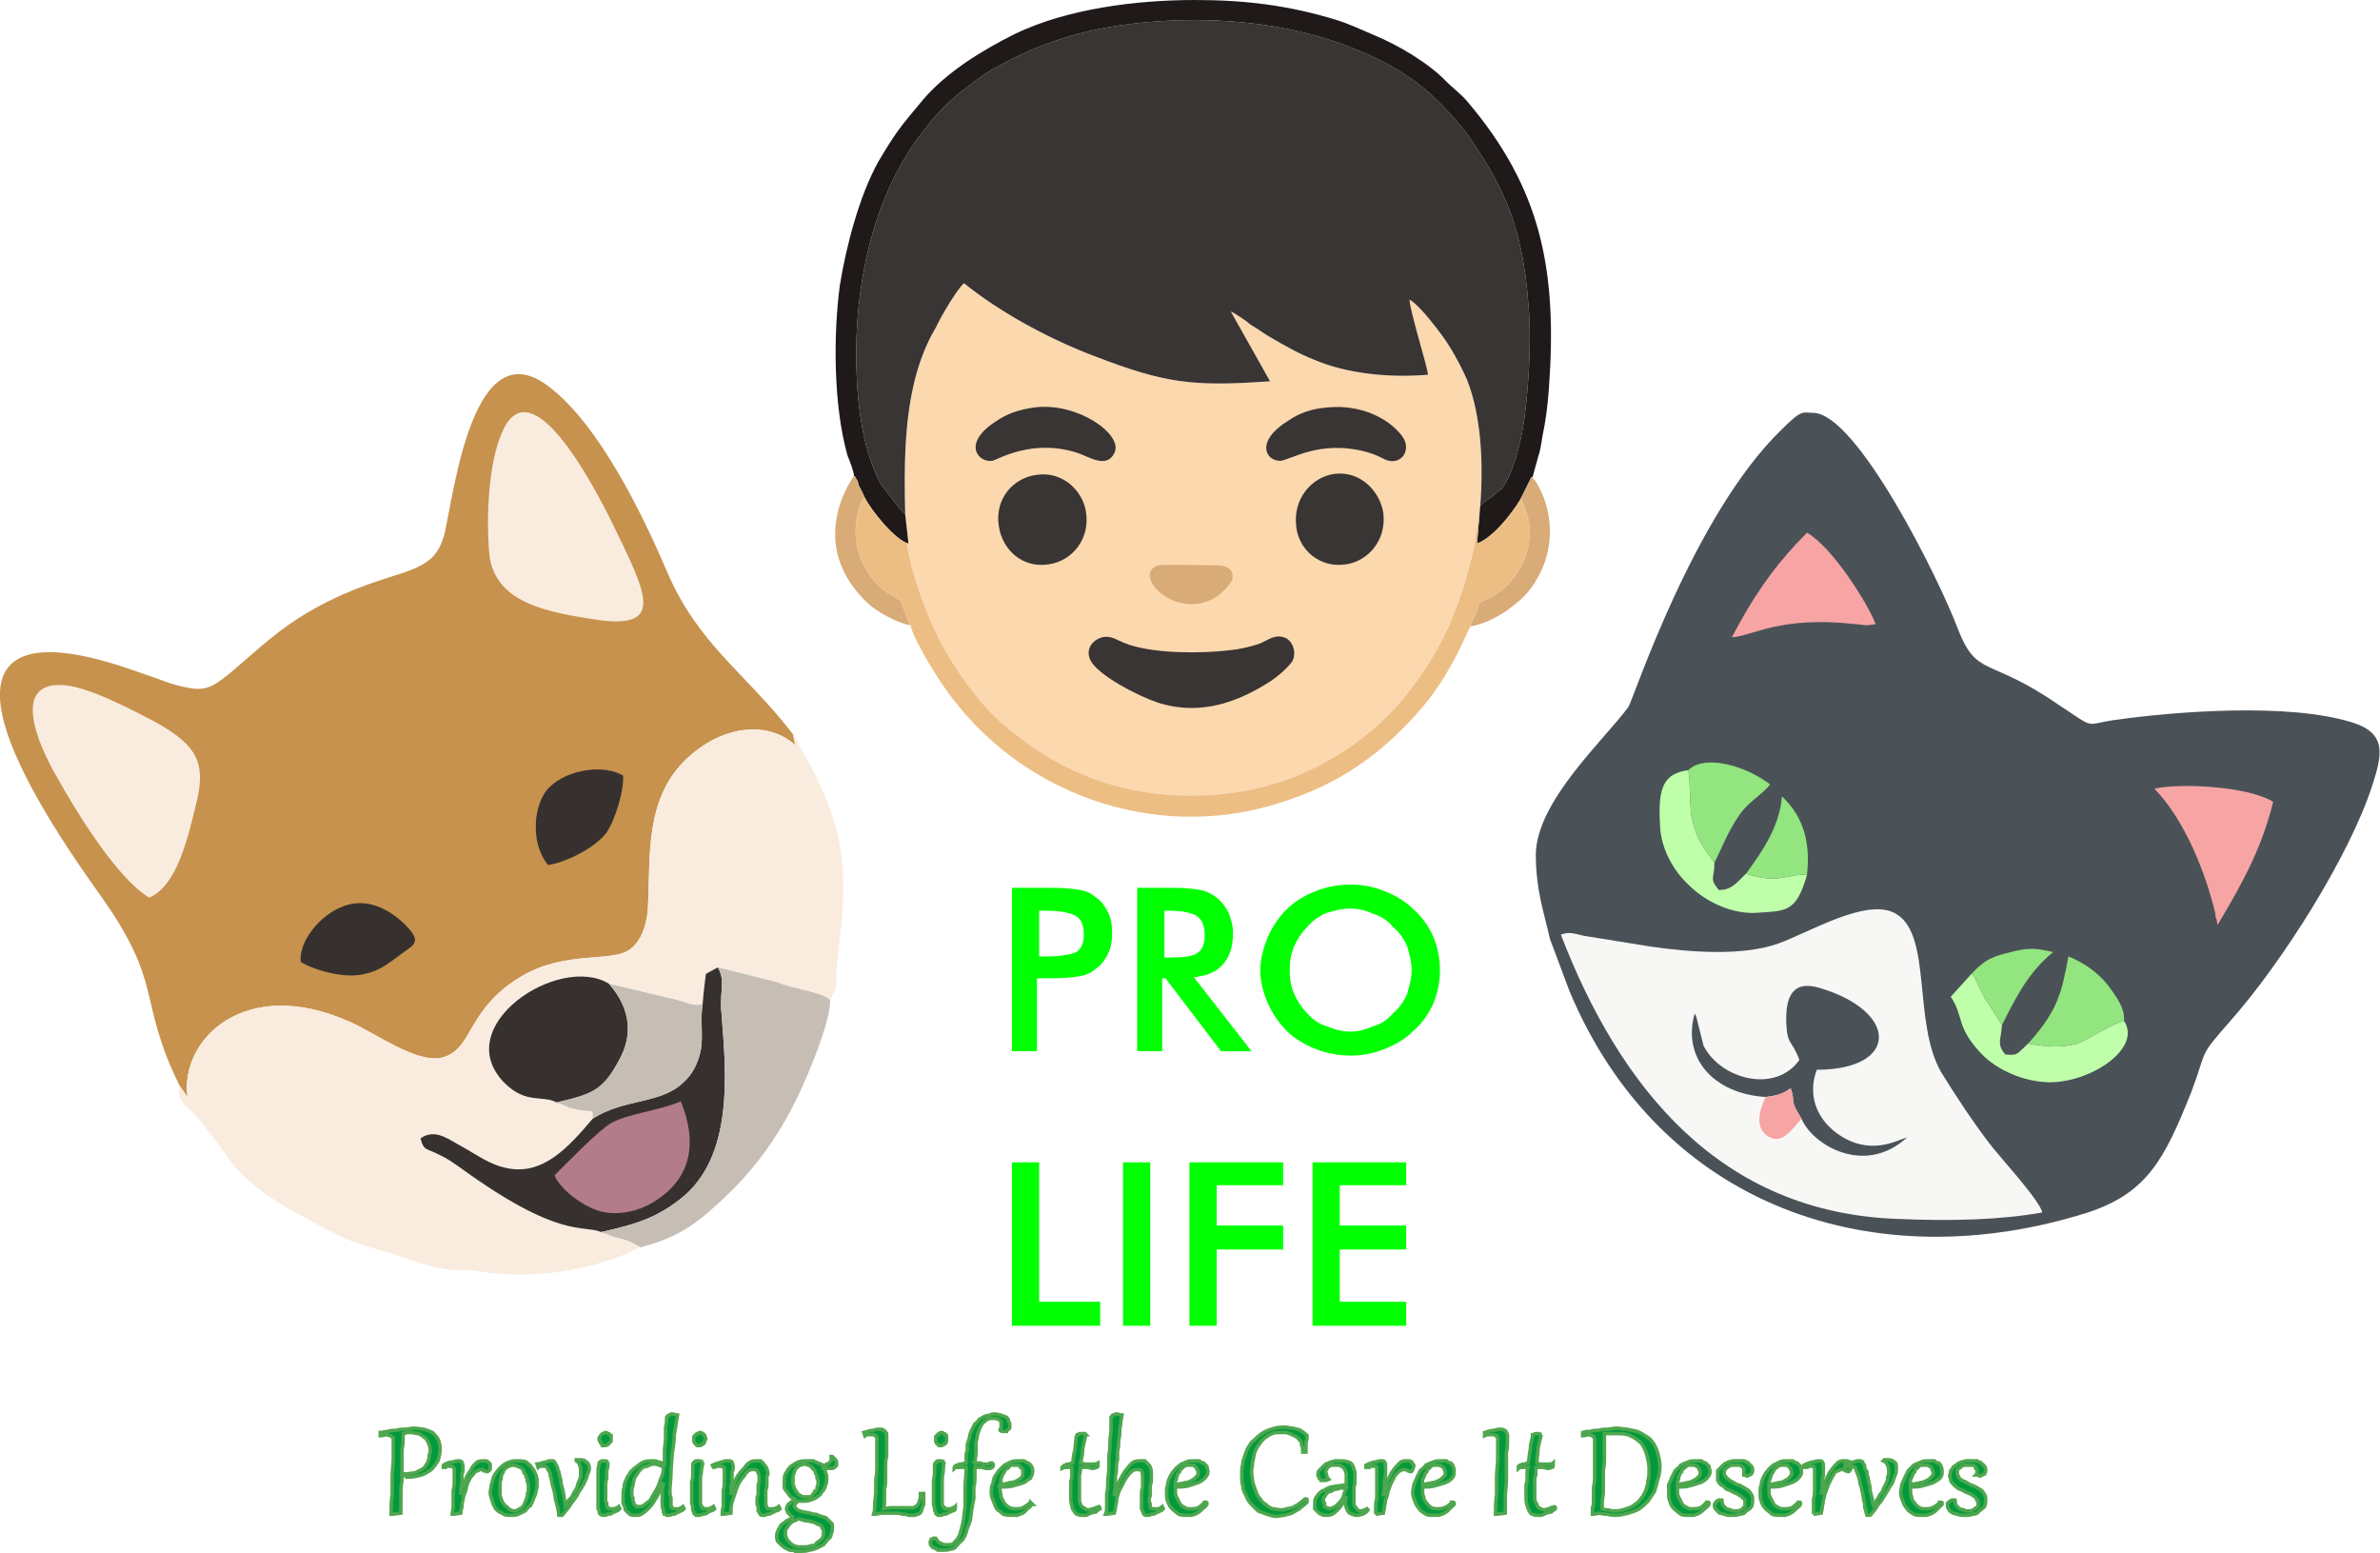 <?xml version="1.0" encoding="UTF-8"?>
<!DOCTYPE svg PUBLIC "-//W3C//DTD SVG 1.1//EN" "http://www.w3.org/Graphics/SVG/1.1/DTD/svg11.dtd">
<!-- Creator: CorelDRAW X7 -->
<svg xmlns="http://www.w3.org/2000/svg" xml:space="preserve" width="58.134mm" height="37.937mm" version="1.1" style="shape-rendering:geometricPrecision; text-rendering:geometricPrecision; image-rendering:optimizeQuality; fill-rule:evenodd; clip-rule:evenodd"
viewBox="0 0 2185 1426"
 xmlns:xlink="http://www.w3.org/1999/xlink">
 <defs>
  <style type="text/css">
   <![CDATA[
    .str0 {stroke:#4EA64E;stroke-width:3.183}
    .fil17 {fill:none;fill-rule:nonzero}
    .fil12 {fill:#1F1919}
    .fil2 {fill:#36312E}
    .fil11 {fill:#393535}
    .fil5 {fill:#4A5258}
    .fil9 {fill:#93E57F}
    .fil4 {fill:#B27C8A}
    .fil8 {fill:#BFFFAA}
    .fil0 {fill:#C6924D}
    .fil3 {fill:#C6BEB5}
    .fil14 {fill:#D8AB77}
    .fil13 {fill:#EDBE84}
    .fil7 {fill:#F6A5A4}
    .fil6 {fill:#F7F7F5}
    .fil1 {fill:#F9ECDF}
    .fil10 {fill:#FCD8AE}
    .fil16 {fill:#009A3D;fill-rule:nonzero}
    .fil15 {fill:lime;fill-rule:nonzero}
   ]]>
  </style>
 </defs>
 <g id="Layer_x0020_1">
  <g id="_2323239885248">
   <g>
    <path class="fil0" d="M165 997l7 10c-7,-53 53,-112 149,-69 23,10 61,38 84,33 30,-7 22,-44 74,-75 41,-24 84,-12 100,-25 12,-9 16,-29 16,-42 2,-44 -3,-98 37,-134 33,-30 74,-33 98,-11l-2 -10c-44,-57 -87,-82 -116,-150 -23,-54 -63,-135 -108,-169 -70,-54 -87,97 -96,135 -11,43 -46,28 -120,69 -32,18 -51,37 -77,59 -15,12 -22,17 -40,13 -12,-2 -26,-8 -38,-12 -24,-8 -138,-53 -133,24 4,51 58,131 90,176 62,86 35,97 75,178z"/>
    <path class="fil1" d="M165 997c-2,7 -1,10 4,17 1,1 9,8 13,13 27,31 28,47 69,74 17,11 33,19 52,29 20,11 34,14 54,20 18,6 37,13 53,15 12,2 16,0 29,2 42,7 89,2 131,-14l18 -8c-6,-4 -11,-6 -18,-8 -5,-1 -4,-1 -8,-2l-7 -3c-1,0 -2,0 -3,-1 -17,-7 -38,7 -128,-58 -7,-5 -14,-10 -21,-13 -11,-6 -14,-3 -17,-15 14,-10 27,2 39,8 14,8 25,16 39,19 34,8 58,-19 80,-45 1,-10 -1,-6 -12,-8 -4,-1 -5,-1 -9,-2l-9 -4c-1,0 -2,0 -3,-1 -13,-7 -28,2 -48,-18 -51,-52 50,-119 96,-91l63 15c13,4 13,5 23,4 1,-13 2,-19 3,-28l11 -6 52 13c25,9 42,9 51,17 8,-15 5,-8 6,-27 2,-30 7,-46 6,-87 -1,-34 -11,-63 -26,-94l-20 -36 2 10c-24,-22 -65,-19 -98,11 -40,36 -35,90 -37,134 0,13 -4,33 -16,42 -16,13 -59,1 -100,25 -52,31 -44,68 -74,75 -23,5 -61,-23 -84,-33 -96,-43 -156,16 -149,69l-7 -10z"/>
    <path class="fil2" d="M552 1131c30,-7 51,-12 77,-34 46,-41 37,-119 33,-171 -1,-16 4,-26 -3,-38l-11 6c-1,9 -2,15 -3,28 -2,12 0,25 -1,37 -1,11 -6,25 -16,34 -21,21 -55,15 -84,34 -22,26 -46,53 -80,45 -14,-3 -25,-11 -39,-19 -12,-6 -25,-18 -39,-8 3,12 6,9 17,15 7,3 14,8 21,13 90,65 111,51 128,58z"/>
    <path class="fil1" d="M52 713c19,34 56,94 85,111 26,-11 36,-58 42,-82 11,-41 3,-57 -36,-79 -25,-13 -61,-32 -84,-34 -49,-4 -25,53 -7,84z"/>
    <path class="fil1" d="M465 389c-16,26 -19,80 -16,118 4,47 54,55 99,62 64,9 45,-25 13,-91 -14,-28 -68,-133 -96,-89z"/>
    <path class="fil3" d="M552 1131c1,1 2,1 3,1l7 3c4,1 3,1 8,2 7,2 12,4 18,8 29,-8 45,-16 71,-40 39,-35 64,-74 83,-120 6,-14 21,-52 20,-67 -9,-8 -26,-8 -51,-17l-52 -13c7,12 2,22 3,38 4,52 13,130 -33,171 -26,22 -47,27 -77,34z"/>
    <path class="fil2" d="M511 1012c34,-8 43,-11 59,-42 9,-18 11,-42 -11,-67 -46,-28 -147,39 -96,91 20,20 35,11 48,18z"/>
    <path class="fil4" d="M509 1079c7,15 27,28 39,32 14,5 34,3 51,-7 37,-22 41,-56 26,-93 -21,9 -48,11 -64,20 -11,6 -42,38 -52,48z"/>
    <path class="fil3" d="M511 1012c1,1 2,1 3,1l9 4c4,1 5,1 9,2 11,2 13,-2 12,8 29,-19 63,-13 84,-34 10,-9 15,-23 16,-34 1,-12 -1,-25 1,-37 -10,1 -10,0 -23,-4l-63 -15c22,25 20,49 11,67 -16,31 -25,34 -59,42z"/>
    <path class="fil2" d="M503 794c16,-2 44,-16 54,-30 8,-12 16,-39 15,-52 -16,-10 -50,-7 -68,11 -14,14 -18,50 -1,71z"/>
    <path class="fil2" d="M276 883c11,7 40,16 59,11 14,-3 22,-10 33,-18 12,-9 20,-11 4,-27 -16,-16 -37,-25 -57,-17 -22,8 -41,33 -39,51z"/>
   </g>
   <g>
    <path class="fil5" d="M1665 379c-10,0 -10,-4 -29,15 -81,78 -136,247 -141,255 -22,30 -84,86 -85,135 0,34 8,55 13,78l18 48c83,198 280,265 476,203 54,-18 70,-48 95,-111 15,-40 6,-31 35,-64 48,-54 110,-152 131,-217 9,-28 14,-48 -19,-58 -58,-18 -162,-10 -218,-2 -28,4 -16,9 -51,-14 -65,-45 -75,-24 -93,-71 -17,-45 -92,-196 -132,-197z"/>
    <path class="fil6" d="M1433 858c54,140 146,256 311,261 47,2 92,1 131,-6 -2,-11 -41,-53 -49,-64 -16,-21 -31,-44 -44,-65 -26,-46 -8,-125 -41,-145 -26,-16 -80,17 -108,27 -33,12 -82,8 -117,3l-62 -10c-9,-2 -13,-4 -21,-1z"/>
    <path class="fil5" d="M1621 1007c8,-1 15,-2 23,-8 5,14 -2,9 10,28 10,24 58,53 97,17 -10,3 -35,18 -65,-4 -20,-15 -26,-37 -18,-58 75,0 76,-53 3,-75 -26,-8 -32,9 -31,33 1,20 5,14 12,33 -22,31 -72,18 -88,-13l-7 -28c-1,0 -1,-2 -1,-2 -12,41 17,74 65,77z"/>
    <path class="fil7" d="M1978 724c28,29 47,77 56,115 0,1 0,2 0,2 0,1 1,2 1,3l1 5c24,-40 41,-72 51,-113 -25,-15 -88,-17 -109,-12z"/>
    <path class="fil7" d="M1597 572l-7 13c19,-1 44,-20 114,-12 3,0 7,1 10,1l8 -1c-7,-19 -40,-71 -63,-84 -25,25 -43,49 -62,83z"/>
    <path class="fil8" d="M1659 803c-18,-1 -26,9 -56,-1 -10,10 -14,15 -25,15 -9,-11 -4,-10 -4,-25 -14,-19 -17,-25 -21,-42 -2,-12 -1,-35 -3,-43 -22,3 -28,15 -26,49 0,18 9,40 26,56 17,17 41,27 62,26 28,-2 37,0 47,-35z"/>
    <path class="fil8" d="M1862 958c-11,10 -9,11 -21,10 -8,-10 -4,-12 -3,-27 -6,-10 -11,-17 -16,-25 -2,-4 -5,-10 -6,-12 -4,-8 -1,-5 -6,-10l-19 21c12,18 5,27 26,50 14,16 37,26 57,28 39,5 94,-29 76,-56 -15,5 -30,16 -43,21 -14,4 -28,3 -45,0z"/>
    <path class="fil9" d="M1862 958c17,3 31,4 45,0 13,-5 28,-16 43,-21 1,-11 -6,-21 -15,-33 -9,-11 -21,-20 -36,-26 -6,32 -9,49 -37,80z"/>
    <path class="fil9" d="M1550 707c2,8 1,31 3,43 4,17 7,23 21,42 8,-16 12,-28 23,-44 8,-12 24,-21 28,-28 -22,-17 -60,-28 -75,-13z"/>
    <path class="fil9" d="M1810 894c5,5 2,2 6,10 1,2 4,8 6,12 5,8 10,15 16,25 14,-28 25,-49 47,-67 -16,-4 -24,-4 -39,0 -16,4 -23,6 -36,20z"/>
    <path class="fil9" d="M1603 802c30,10 38,0 56,1 3,-28 -2,-52 -23,-72 -2,26 -16,48 -33,71z"/>
    <path class="fil7" d="M1621 1007c-6,13 -10,28 2,36 13,8 21,-5 31,-16 -12,-19 -5,-14 -10,-28 -8,6 -15,7 -23,8z"/>
   </g>
   <g>
    <path class="fil10" d="M831 472l3 27 -1 1c0,4 4,21 5,24 8,27 14,43 27,68 12,23 35,55 55,72 52,45 111,69 186,66 81,-3 143,-43 181,-87 17,-21 31,-42 43,-68 10,-23 17,-46 23,-71 1,-6 3,-25 5,-28l1 -12c3,-38 1,-82 -12,-115 -6,-14 -15,-30 -23,-41 -6,-8 -21,-28 -30,-33 1,13 17,63 17,69 -36,3 -75,-1 -105,-14 -13,-5 -27,-13 -39,-20 -7,-4 -12,-8 -19,-12 -3,-3 -15,-11 -18,-12l36 64c-71,5 -96,2 -161,-23 -45,-17 -89,-42 -120,-67 -6,5 -21,30 -26,41 -8,13 -15,31 -19,47 -10,40 -10,82 -9,124z"/>
    <path class="fil11" d="M831 472c-1,-42 -1,-84 9,-124 4,-16 11,-34 19,-47 5,-11 20,-36 26,-41 31,25 75,50 120,67 65,25 90,28 161,23l-36 -64c3,1 15,9 18,12 7,4 12,8 19,12 12,7 26,15 39,20 30,13 69,17 105,14 0,-6 -16,-56 -17,-69 9,5 24,25 30,33 8,11 17,27 23,41 13,33 15,77 12,115l4 -3c1,-1 1,-1 2,-2 6,-3 12,-10 13,-10 2,-1 1,2 1,-1 1,-1 16,-20 22,-76 3,-29 5,-65 2,-95 -5,-64 -20,-101 -50,-145 -6,-10 -14,-19 -22,-28 -25,-28 -52,-45 -87,-59 -51,-21 -113,-29 -171,-26 -60,3 -108,15 -155,41 -12,6 -20,12 -30,20 -12,8 -28,24 -37,36 -45,55 -64,130 -65,205 0,42 4,89 23,124l11 14c3,4 8,11 11,13z"/>
    <path class="fil12" d="M784 437c2,1 1,1 3,4 1,2 1,4 2,6 2,3 3,6 5,10 6,12 28,39 40,42l-3 -27c-3,-2 -8,-9 -11,-13l-11 -14c-19,-35 -23,-82 -23,-124 1,-75 20,-150 65,-205 9,-12 25,-28 37,-36 10,-8 18,-14 30,-20 47,-26 95,-38 155,-41 58,-3 120,5 171,26 35,14 62,31 87,59 8,9 16,18 22,28 30,44 45,81 50,145 3,30 1,66 -2,95 -6,56 -21,75 -22,76 0,3 1,0 -1,1 -1,0 -7,7 -13,10 -1,1 -1,1 -2,2l-4 3 -1 12 -2 23c19,-7 40,-40 40,-41l9 -18c1,-2 0,-2 2,-2 0,0 0,-1 0,0l5 -18c2,-6 3,-12 4,-19 3,-14 5,-29 6,-44 8,-109 -7,-184 -75,-264 -7,-8 -13,-12 -19,-18 -16,-17 -45,-34 -67,-43 -12,-5 -22,-10 -35,-14 -43,-13 -82,-18 -129,-18 -54,0 -117,8 -165,31 -30,15 -63,35 -85,61 -21,25 -25,30 -41,57 -17,31 -29,76 -35,113 -6,45 -6,110 7,156 2,5 6,15 6,19z"/>
    <path class="fil13" d="M836 574c2,13 29,56 39,68 70,91 194,133 309,92 53,-18 93,-49 127,-91 7,-9 15,-21 21,-32 10,-17 11,-23 18,-36 2,-6 5,-11 7,-17 1,-4 1,-4 4,-6 6,-2 13,-7 18,-10l8 -8c9,-11 15,-22 17,-38 2,-16 -2,-24 -7,-38l-1 0c0,1 -21,34 -40,41l2 -23c-2,3 -4,22 -5,28 -6,25 -13,48 -23,71 -12,26 -26,47 -43,68 -38,44 -100,84 -181,87 -75,3 -134,-21 -186,-66 -20,-17 -43,-49 -55,-72 -13,-25 -19,-41 -27,-68 -1,-3 -5,-20 -5,-24l1 -1c-12,-3 -34,-30 -40,-42 -1,0 -1,0 -2,1 0,1 -1,2 -1,2 -9,21 -7,47 6,66 13,19 25,22 29,25 2,1 1,1 2,4 2,5 5,15 8,19z"/>
    <path class="fil11" d="M1012 585c-8,2 -16,10 -11,21 7,14 44,33 62,39 41,13 76,-2 104,-20 7,-5 13,-10 18,-16 6,-7 3,-19 -4,-23 -10,-5 -17,2 -25,5 -9,3 -18,5 -28,6 -26,3 -66,3 -91,-5 -12,-4 -16,-9 -25,-7z"/>
    <path class="fil11" d="M951 436c-21,3 -38,22 -34,47 3,21 21,39 46,35 21,-3 38,-23 34,-48 -3,-20 -22,-38 -46,-34z"/>
    <path class="fil11" d="M1225 435c-21,3 -38,23 -35,48 2,21 21,39 46,35 20,-3 37,-22 34,-47 -3,-20 -21,-39 -45,-36z"/>
    <path class="fil11" d="M1219 374c-14,1 -26,5 -36,12 -31,19 -21,37 -8,37 9,0 36,-20 80,-8 7,2 11,4 17,7 14,6 25,-9 15,-22 -12,-16 -38,-29 -68,-26z"/>
    <path class="fil11" d="M950 374c-15,2 -26,6 -36,13 -31,20 -16,38 -3,36 5,-1 37,-21 79,-7 11,4 26,14 33,0 9,-17 -34,-47 -73,-42z"/>
    <path class="fil14" d="M1396 458l1 0c5,14 9,22 7,38 -2,16 -8,27 -17,38l-8 8c-5,3 -12,8 -18,10 -3,2 -3,2 -4,6 -2,6 -5,11 -7,17 14,-2 31,-12 38,-18 11,-8 19,-17 26,-31 13,-26 12,-58 -4,-84 -2,-2 -2,-2 -3,-4 -2,0 -1,0 -2,2l-9 18z"/>
    <path class="fil14" d="M836 574c-3,-4 -6,-14 -8,-19 -1,-3 0,-3 -2,-4 -4,-3 -16,-6 -29,-25 -13,-19 -15,-45 -6,-66 0,0 1,-1 1,-2 1,-1 1,-1 2,-1 -2,-4 -3,-7 -5,-10 -1,-2 -1,-4 -2,-6 -2,-3 -1,-3 -3,-4 0,0 -47,62 14,118 7,6 25,17 38,19z"/>
    <path class="fil14" d="M1063 519c-25,9 18,53 55,28 4,-3 10,-9 13,-14 3,-10 -5,-14 -13,-14 -8,0 -51,-1 -55,0z"/>
   </g>
   <path class="fil15" d="M954 878l6 0c14,0 24,-2 28,-4 5,-3 7,-9 7,-16 0,-8 -2,-14 -7,-17 -5,-3 -14,-5 -28,-5l-6 0 0 42zm-2 20l0 67 -23 0 0 -150 38 0c11,0 19,1 25,2 5,1 10,3 13,6 5,3 9,8 12,14 3,6 4,12 4,19 0,8 -1,14 -4,20 -3,6 -7,11 -12,14 -3,3 -8,5 -13,6 -6,1 -14,2 -25,2l-5 0 -10 0z"/>
   <path id="1" class="fil15" d="M1069 879l4 0c13,0 22,-1 26,-4 5,-3 7,-9 7,-16 0,-9 -2,-14 -7,-18 -5,-3 -13,-5 -26,-5l-4 0 0 43zm-2 19l0 67 -23 0 0 -150 34 0c11,0 19,1 24,2 6,1 11,4 15,7 4,3 8,8 11,14 2,5 4,12 4,18 0,13 -3,22 -9,29 -6,7 -15,11 -27,12l53 68 -28 0 -51 -67 -3 0z"/>
   <path id="2" class="fil15" d="M1296 891c0,-8 -2,-15 -4,-22 -3,-7 -7,-13 -13,-18 -5,-6 -11,-10 -18,-12 -6,-3 -14,-5 -21,-5 -8,0 -15,2 -22,4 -7,3 -13,7 -18,13 -5,5 -9,11 -12,18 -3,7 -4,14 -4,22 0,7 1,14 4,21 3,7 7,13 12,18 5,6 11,10 18,12 7,3 14,5 22,5 7,0 14,-2 21,-5 7,-2 13,-6 18,-12 6,-5 10,-11 13,-18 2,-7 4,-14 4,-21zm26 0c0,10 -2,20 -6,30 -4,9 -10,18 -18,25 -8,8 -17,13 -27,17 -10,4 -20,6 -31,6 -11,0 -22,-2 -32,-6 -10,-4 -19,-9 -27,-17 -7,-7 -13,-16 -17,-25 -4,-9 -7,-20 -7,-30 0,-11 3,-21 7,-31 4,-9 10,-18 17,-25 8,-8 17,-13 27,-17 10,-4 21,-6 32,-6 11,0 21,2 31,6 10,4 19,9 27,17 8,7 14,16 18,25 4,10 6,20 6,31z"/>
   <polygon id="3" class="fil15" points="929,1217 929,1067 954,1067 954,1195 1010,1195 1010,1217 "/>
   <polygon id="4" class="fil15" points="1031,1217 1031,1067 1056,1067 1056,1217 "/>
   <polygon id="5" class="fil15" points="1092,1217 1092,1067 1178,1067 1178,1088 1117,1088 1117,1125 1178,1125 1178,1147 1117,1147 1117,1217 "/>
   <polygon id="6" class="fil15" points="1205,1217 1205,1067 1291,1067 1291,1088 1230,1088 1230,1125 1291,1125 1291,1147 1230,1147 1230,1195 1291,1195 1291,1217 "/>
   <path class="fil16" d="M361 1323c0,-1 0,-2 0,-3 -1,0 -1,-1 -1,-1 -1,-1 -1,-1 -2,-1 -1,0 -2,-1 -3,-1 -1,0 -3,1 -6,1l0 -3c2,0 5,-1 7,-1 3,-1 5,-1 8,-1 3,-1 5,-1 8,-1 3,0 5,-1 8,-1 3,0 6,1 9,1 3,1 6,2 8,3 2,2 4,4 5,6 1,2 2,5 2,9 0,4 -1,8 -2,11 -2,3 -4,6 -6,8 -3,2 -6,4 -9,5 -4,1 -8,2 -12,2 -1,0 -2,0 -2,0 -1,-1 -1,-1 -1,-2l0 -1c0,0 0,0 0,0 4,0 7,-1 9,-1 2,-1 4,-2 6,-3 2,-1 3,-2 4,-4 1,-1 2,-3 2,-4 1,-2 1,-3 1,-5 0,-1 1,-3 1,-4 0,-3 -1,-6 -2,-8 -1,-2 -2,-4 -4,-5 -1,-1 -3,-2 -5,-3 -2,0 -5,-1 -7,-1 -1,0 -2,0 -4,0 -1,1 -2,1 -3,1 0,2 0,4 0,7 0,3 -1,6 -1,10 0,3 0,8 0,12 0,5 0,9 0,14 -1,5 -1,10 -1,15 0,5 0,10 0,15l-8 1 -1 0c0,-6 0,-12 1,-18 0,-6 0,-11 0,-17 0,-5 1,-11 1,-16 0,-5 0,-11 0,-16z"/>
   <path id="1" class="fil16" d="M416 1390l-1 0c0,-2 1,-4 1,-7 0,-2 0,-5 0,-7 0,-3 0,-5 0,-8 1,-3 1,-5 1,-7 0,-2 0,-4 0,-6 0,-2 0,-3 0,-4 0,-1 0,-2 0,-2 0,-1 0,-1 -1,-2 0,0 0,-1 -1,-1 0,0 -1,0 -1,0 -1,0 -1,0 -2,0 0,0 -1,0 -1,0 -1,0 -1,0 -2,1 0,0 -1,0 -2,0l0 -2c3,-2 6,-3 9,-3 2,-1 4,-1 5,-1 1,0 2,0 3,1 0,1 1,2 1,4 0,0 0,1 0,2 0,0 0,1 0,3 -1,1 -1,2 -1,4 0,1 0,3 0,5 0,2 0,4 -1,6 0,2 0,4 0,6l0 0c1,-5 2,-9 4,-13 1,-3 3,-7 5,-9 1,-3 3,-5 5,-7 2,-2 5,-2 7,-2 1,0 2,0 2,0 1,0 2,1 2,1 1,1 1,1 2,2 0,0 0,1 0,2 0,1 0,2 0,3 -1,1 -2,2 -3,2l0 0c-1,0 -2,-1 -3,-1 0,-1 -1,-1 -2,-1 -1,0 -2,0 -3,1 -1,0 -2,1 -3,1 -1,2 -2,3 -4,5 -1,2 -2,4 -3,6 -1,3 -1,5 -2,8 -1,2 -2,5 -2,7 -1,3 -1,5 -1,7 -1,2 -1,4 -1,5l-7 1z"/>
   <path id="2" class="fil16" d="M450 1370c0,-2 1,-4 1,-7 1,-2 1,-4 2,-7 1,-2 2,-4 4,-6 1,-2 3,-3 5,-5 1,-1 3,-2 6,-3 2,-1 4,-1 7,-1 3,0 5,0 8,1 2,2 4,3 5,5 2,2 3,5 4,7 1,3 1,5 1,8 0,2 0,4 -1,7 0,2 -1,4 -2,6 -1,3 -2,5 -3,7 -2,1 -3,3 -5,5 -2,1 -4,2 -6,3 -2,1 -5,1 -7,1 -3,0 -6,0 -8,-2 -3,-1 -4,-2 -6,-4 -1,-2 -3,-5 -3,-7 -1,-3 -2,-5 -2,-8zm9 -3c0,1 0,3 0,5 0,1 1,3 1,4 1,2 1,3 2,4 1,1 2,3 3,3 1,1 2,2 3,3 1,0 3,1 4,1 2,0 3,-1 5,-2 1,0 2,-1 3,-2 1,-2 2,-3 2,-4 1,-2 1,-3 2,-5 0,-2 0,-3 1,-5 0,-1 0,-3 0,-4 0,-2 0,-3 -1,-5 0,-1 0,-3 -1,-4 0,-2 -1,-3 -2,-4 0,-2 -1,-3 -2,-4 -1,-1 -2,-1 -4,-2 -1,0 -2,-1 -4,-1 -2,0 -3,1 -4,1 -2,1 -3,2 -4,3 -1,1 -1,3 -2,4 -1,2 -1,3 -1,5 -1,1 -1,3 -1,5 0,1 0,3 0,4z"/>
   <path id="3" class="fil16" d="M513 1391c0,-3 -1,-5 -1,-7 -1,-3 -1,-5 -2,-7 0,-3 -1,-5 -1,-7 -1,-3 -1,-5 -2,-7 0,-2 -1,-4 -1,-6 -1,-2 -1,-3 -1,-5 -1,-1 -1,-2 -2,-3 0,-1 0,-1 -1,-2 0,0 -1,-1 -1,-1 -1,0 -1,0 -2,0 -1,0 -2,0 -2,0 -1,0 -2,0 -3,1l-1 -3c2,0 3,-1 4,-1 1,0 3,-1 4,-1 1,0 2,-1 3,-1 1,0 1,0 2,0 0,0 1,0 2,0 0,0 1,1 1,1 1,1 1,2 1,2 1,1 1,2 2,4 0,1 0,2 1,3 0,2 1,3 1,5 1,2 1,4 1,6 1,2 1,4 2,7 0,2 1,4 1,7 0,2 1,4 1,6 1,-1 2,-3 3,-5 2,-1 3,-3 4,-5 1,-2 2,-4 3,-5 1,-2 1,-4 2,-6 1,-2 1,-3 2,-5 0,-2 0,-3 0,-5 0,-2 0,-4 -1,-6 0,-2 -2,-3 -3,-4l0 -1c0,0 1,0 1,0 1,0 1,0 1,0 3,0 6,0 7,2 2,1 3,3 3,6 0,2 -1,4 -2,6 0,3 -2,5 -3,8 -1,2 -3,5 -5,8 -1,3 -3,5 -5,8 -2,2 -3,5 -5,7 -2,2 -3,4 -5,6l-3 0z"/>
   <path id="4" class="fil16" d="M555 1327c-1,0 -1,0 -2,0 0,-1 -1,-1 -1,-2 -1,0 -1,-1 -1,-2 -1,0 -1,-1 -1,-2 0,-1 0,-2 1,-2 0,-1 1,-2 1,-2 1,-1 1,-1 2,-1 1,-1 1,-1 2,-1 1,0 1,0 2,1 1,0 1,0 2,1 0,0 0,1 1,1 0,1 0,2 0,3 0,0 0,1 0,2 -1,1 -1,1 -2,2 0,1 -1,1 -1,1 -1,1 -2,1 -3,1zm3 15c0,3 0,5 -1,8 0,2 0,5 0,7 -1,3 -1,5 -1,7 0,2 0,4 0,6 0,2 0,4 0,6 0,2 0,3 1,4 0,1 0,2 0,3 0,1 1,1 1,1 0,1 1,1 1,1 1,0 1,0 2,0 1,0 2,0 3,0 2,-1 3,-1 4,-2l1 2c-1,1 -2,2 -3,2 -1,1 -3,1 -4,2 -1,1 -3,1 -4,1 -1,1 -3,1 -4,1 0,0 -1,0 -1,0 -1,0 -1,-1 -2,-1 0,0 -1,-1 -1,-2 0,-1 0,-2 -1,-3 0,-1 0,-3 0,-5 0,-2 0,-4 0,-7 0,-2 0,-4 0,-6 0,-2 0,-4 0,-7 0,-2 0,-5 0,-8 0,-2 0,-5 1,-8 0,0 0,-1 0,-1 0,-1 1,-1 1,-1 1,-1 1,-1 2,-1 0,0 1,0 1,0 1,0 3,0 4,1z"/>
   <path id="5" class="fil16" d="M622 1299c-1,6 -2,12 -3,18 0,6 -1,12 -2,18 0,5 -1,11 -1,17 0,6 -1,11 -1,16 0,3 0,5 1,7 0,2 0,3 0,5 0,1 0,2 0,3 1,0 1,1 1,1 0,1 1,1 1,1 1,0 1,0 2,0 1,0 2,0 3,0 2,-1 3,-1 4,-2l1 2c-1,1 -2,2 -3,2 -1,1 -3,1 -4,2 -1,1 -3,1 -4,1 -1,1 -3,1 -4,1 0,0 -1,0 -1,0 -1,-1 -1,-1 -2,-1 0,-1 -1,-1 -1,-2 0,0 0,-1 0,-2 -1,-2 -1,-3 -1,-5 0,-2 0,-4 0,-6 0,-2 0,-4 0,-7 0,-2 1,-4 1,-7l0 0c-2,5 -4,9 -6,13 -2,3 -4,7 -6,9 -3,3 -5,5 -7,6 -2,2 -4,2 -7,2 -2,0 -3,0 -5,-1 -1,-1 -3,-3 -4,-4 0,-2 -1,-4 -2,-6 0,-2 0,-4 0,-7 0,-2 0,-5 1,-8 0,-3 1,-5 2,-7 1,-3 3,-5 4,-7 2,-2 4,-4 6,-5 2,-2 4,-3 6,-4 3,-1 5,-1 8,-1 2,0 4,0 5,1 2,0 4,1 6,2 0,-4 0,-8 0,-12 0,-4 1,-8 1,-11 0,-4 0,-8 0,-11 1,-3 1,-6 1,-9 0,0 1,-1 1,-1 0,-1 1,-1 1,-1 1,0 1,0 2,-1 0,0 1,0 1,0 2,0 3,1 5,1zm-13 48c-3,-2 -6,-3 -9,-3 -2,0 -4,1 -6,2 -2,0 -4,1 -5,2 -2,2 -3,3 -4,5 -1,1 -2,3 -3,5 0,2 -1,4 -1,6 -1,2 -1,4 -1,6 0,1 0,1 0,2 0,1 0,2 1,3 0,1 0,2 0,3 1,1 1,2 1,3 1,1 2,1 2,2 1,0 2,0 3,0 1,0 3,0 5,-2 1,-1 3,-2 5,-4 1,-2 3,-5 4,-7 2,-3 3,-5 4,-8 1,-3 2,-5 3,-8 1,-3 1,-5 1,-7z"/>
   <path id="6" class="fil16" d="M642 1327c-1,0 -2,0 -2,0 -1,-1 -1,-1 -2,-2 0,0 -1,-1 -1,-2 0,0 0,-1 0,-2 0,-1 0,-2 0,-2 1,-1 1,-2 2,-2 0,-1 1,-1 2,-1 0,-1 1,-1 2,-1 0,0 1,0 2,1 0,0 1,0 1,1 1,0 1,1 1,1 0,1 1,2 1,3 0,0 -1,1 -1,2 0,1 0,1 -1,2 0,1 -1,1 -2,1 0,1 -1,1 -2,1zm3 15c0,3 -1,5 -1,8 0,2 -1,5 -1,7 0,3 0,5 0,7 0,2 0,4 0,6 0,2 0,4 0,6 0,2 0,3 0,4 0,1 1,2 1,3 0,1 0,1 1,1 0,1 0,1 1,1 0,0 1,0 2,0 1,0 2,0 3,0 1,-1 3,-1 4,-2l1 2c-1,1 -2,2 -4,2 -1,1 -2,1 -3,2 -2,1 -3,1 -4,1 -2,1 -3,1 -4,1 -1,0 -1,0 -2,0 0,0 -1,-1 -1,-1 -1,0 -1,-1 -1,-2 -1,-1 -1,-2 -1,-3 0,-1 0,-3 -1,-5 0,-2 0,-4 0,-7 0,-2 0,-4 0,-6 0,-2 0,-4 0,-7 1,-2 1,-5 1,-8 0,-2 0,-5 0,-8 0,0 0,-1 1,-1 0,-1 0,-1 1,-1 0,-1 1,-1 1,-1 1,0 1,0 2,0 1,0 3,0 4,1z"/>
   <path id="7" class="fil16" d="M665 1351c0,-1 0,-2 0,-3 0,0 -1,-1 -1,-1 0,0 -1,-1 -1,-1 0,0 -1,0 -2,0 0,0 -1,0 -3,0 -1,1 -2,1 -3,1l-1 -2c2,-1 3,-1 5,-2 1,0 3,-1 4,-1 1,0 2,-1 3,-1 1,0 2,0 2,0 2,0 3,0 4,1 0,1 1,2 1,4 0,0 0,1 0,2 0,1 0,2 -1,3 0,1 0,3 0,4 0,2 0,4 0,5 0,2 -1,4 -1,6 0,2 0,4 0,6l0 0c2,-6 3,-11 5,-15 2,-4 5,-7 7,-9 2,-3 4,-5 6,-6 2,-1 4,-1 6,-1 1,0 2,0 3,0 1,1 3,2 3,3 1,1 2,2 3,4 0,1 1,3 1,5 0,1 -1,2 -1,3 0,1 0,3 0,4 0,1 0,3 0,4 0,2 -1,3 -1,5 0,1 0,3 0,4 0,2 0,3 0,4 0,2 0,3 0,4 0,1 1,2 1,3 0,0 1,1 1,1 1,0 2,0 2,0 2,0 3,0 4,0 1,-1 3,-1 4,-2l1 2c-1,1 -2,2 -4,2 -1,1 -2,1 -4,2 -1,1 -2,1 -4,1 -1,1 -2,1 -3,1 -2,0 -3,0 -3,-1 -1,-1 -1,-2 -2,-3 0,-1 0,-2 0,-4 -1,-1 -1,-3 -1,-4 0,-3 0,-5 1,-7 0,-2 0,-4 0,-6 0,-2 0,-4 1,-6 0,-1 0,-3 0,-4 0,-2 -1,-4 -2,-6 -1,-1 -2,-1 -4,-1 -1,0 -2,0 -4,1 -1,1 -3,3 -4,5 -2,2 -3,4 -5,7 -1,2 -2,5 -3,8 -1,3 -2,6 -3,9 -1,4 -1,7 -1,10l-7 1 -1 0c0,-2 0,-4 1,-7 0,-2 0,-5 0,-7 0,-3 0,-5 0,-8 1,-3 1,-5 1,-7 0,-2 0,-4 0,-6 0,-2 0,-3 0,-4z"/>
   <path id="8" class="fil16" d="M756 1348c1,1 2,3 2,4 1,2 1,4 1,6 0,1 0,3 -1,5 0,1 -1,3 -2,5 -1,1 -2,2 -3,4 -1,1 -3,2 -4,3 -2,1 -4,2 -5,2 -2,1 -4,1 -6,1 0,0 -1,0 -1,0 -1,0 -1,0 -2,0 -1,0 -2,0 -2,0 -1,1 -1,1 -2,1 0,1 -1,1 -1,2 0,0 -1,1 -1,1 0,1 1,2 2,3 0,1 2,1 3,2 1,0 3,1 4,1 2,0 4,1 6,1 2,1 3,1 5,1 2,1 3,1 5,2 1,0 3,1 4,1 1,1 2,2 3,3 1,1 2,2 3,3 0,1 0,2 0,4 0,2 0,4 -1,5 0,2 -1,4 -3,5 -1,2 -3,3 -4,5 -2,1 -4,2 -6,3 -3,1 -5,2 -7,2 -3,1 -5,1 -8,1 -2,0 -3,0 -5,0 -1,-1 -3,-1 -5,-1 -1,-1 -3,-1 -4,-2 -2,-1 -3,-2 -4,-3 -1,-1 -2,-2 -3,-3 -1,-2 -1,-3 -1,-5 0,-1 0,-3 1,-4 0,-1 1,-3 2,-4 0,-1 1,-2 2,-3 2,-1 3,-2 4,-3 1,0 2,-1 4,-2 1,0 2,-1 3,-1l0 0c-1,0 -1,-1 -2,-1 -1,-1 -2,-1 -2,-2 -1,-1 -2,-1 -2,-2 0,-1 -1,-2 -1,-3 0,-1 1,-2 1,-3 1,-1 1,-2 2,-2 1,-1 2,-2 3,-2 1,-1 2,-1 3,-1 -2,-1 -4,-2 -5,-3 -1,-1 -2,-2 -3,-4 -1,-1 -2,-2 -3,-4 0,-2 0,-3 0,-5 0,-3 0,-6 1,-8 2,-3 3,-5 5,-7 2,-1 4,-3 7,-4 3,-1 5,-1 8,-1 1,0 2,0 3,0 1,0 2,0 3,0 1,1 1,1 2,1 1,1 1,1 2,1 1,0 2,1 2,1 1,0 2,1 3,1 1,0 2,0 3,-1 1,0 2,0 2,-1 1,-1 1,-1 2,-2 0,-1 0,-2 0,-3 0,0 0,0 0,0 0,0 0,0 0,-1l1 0c1,1 2,2 3,3 1,1 1,2 1,3 0,1 0,2 0,2 0,1 -1,1 -2,2 0,0 -1,1 -2,1 -1,0 -2,0 -3,0 -1,0 -3,0 -5,-1l0 1zm-23 46c-1,1 -3,2 -4,2 -2,1 -3,2 -4,3 -1,1 -2,3 -3,4 -1,2 -1,3 -1,5 0,2 1,4 2,6 1,1 2,2 3,3 2,2 4,2 6,3 1,0 3,0 5,0 3,0 5,0 7,-1 3,0 5,-1 6,-3 2,-1 4,-3 5,-4 1,-2 1,-4 1,-6 0,-2 0,-3 -1,-3 0,-1 -1,-2 -2,-3 -1,0 -2,-1 -3,-1 -1,-1 -2,-1 -4,-2 -2,0 -4,-1 -6,-1 -2,0 -4,-1 -7,-2zm7 -20c2,0 3,0 4,0 1,-1 2,-1 2,-2 1,-1 2,-2 2,-3 1,0 1,-1 2,-2 0,-1 0,-3 1,-4 0,-1 0,-2 0,-3 0,-1 0,-2 -1,-3 0,-2 0,-3 -1,-4 0,-1 -1,-2 -1,-3 -1,-1 -2,-2 -3,-3 0,-1 -1,-1 -3,-2 -1,0 -2,-1 -3,-1 -2,0 -3,1 -4,1 -1,0 -2,1 -3,2 -1,0 -1,1 -2,2 0,1 -1,2 -1,3 0,1 -1,2 -1,3 0,1 0,2 0,3 0,1 0,3 0,4 0,1 1,2 1,4 1,1 1,2 2,3 1,1 1,2 2,3 1,0 2,1 4,2 1,0 2,0 3,0z"/>
   <path id="9" class="fil16" d="M805 1323c0,-1 0,-2 0,-3 0,-1 -1,-1 -1,-2 0,0 -1,0 -2,-1 0,0 -1,0 -2,0 -1,0 -2,0 -3,0 -1,0 -2,0 -3,1l-1 -3c4,-1 6,-2 9,-2 2,-1 4,-1 6,-1 1,0 3,0 3,1 1,0 2,1 2,2 1,0 1,1 1,2 0,2 0,3 0,4 0,0 0,1 0,2 0,2 0,4 0,6 0,2 0,5 0,8 -1,3 -1,6 -1,10 0,3 0,6 0,10 0,4 0,7 -1,10 0,4 0,7 0,10 0,3 0,6 -1,8 2,0 5,-1 7,-1 1,0 3,0 5,0 2,0 5,0 7,0 2,0 4,0 6,0 1,0 2,0 3,0 1,-1 2,-1 3,-2 1,-1 2,-3 2,-4 1,-2 1,-4 1,-7l3 0c0,4 0,8 0,10 -1,3 -2,5 -2,6 -1,2 -2,3 -4,3 -1,1 -2,1 -4,1 -1,0 -2,0 -4,0 -1,-1 -3,-1 -5,-1 -1,0 -3,-1 -5,-1 -2,0 -5,0 -7,0 -2,0 -4,0 -7,0 -2,0 -5,1 -7,1l-1 0c1,-3 1,-6 1,-9 0,-4 1,-8 1,-11 0,-4 0,-8 0,-12 1,-4 1,-8 1,-12 0,-4 0,-8 0,-12 0,-4 0,-8 0,-11z"/>
   <path id="10" class="fil16" d="M864 1327c-1,0 -2,0 -2,0 -1,-1 -1,-1 -2,-2 0,0 -1,-1 -1,-2 0,0 0,-1 0,-2 0,-1 0,-2 0,-2 1,-1 1,-2 2,-2 0,-1 1,-1 1,-1 1,-1 2,-1 2,-1 1,0 2,0 2,1 1,0 2,0 2,1 1,0 1,1 1,1 0,1 0,2 0,3 0,0 0,1 0,2 0,1 -1,1 -1,2 -1,1 -1,1 -2,1 -1,1 -1,1 -2,1zm3 15c-1,3 -1,5 -1,8 0,2 -1,5 -1,7 0,3 0,5 0,7 0,2 0,4 0,6 0,2 0,4 0,6 0,2 0,3 0,4 0,1 0,2 1,3 0,1 0,1 1,1 0,1 0,1 1,1 0,0 1,0 1,0 2,0 3,0 4,0 1,-1 3,-1 4,-2l0 2c0,1 -1,2 -3,2 -1,1 -2,1 -4,2 -1,1 -2,1 -4,1 -1,1 -2,1 -3,1 -1,0 -1,0 -2,0 0,0 -1,-1 -1,-1 -1,0 -1,-1 -1,-2 -1,-1 -1,-2 -1,-3 0,-1 -1,-3 -1,-5 0,-2 0,-4 0,-7 0,-2 0,-4 0,-6 0,-2 0,-4 0,-7 0,-2 1,-5 1,-8 0,-2 0,-5 0,-8 0,0 0,-1 1,-1 0,-1 0,-1 1,-1 0,-1 1,-1 1,-1 1,0 1,0 1,0 2,0 3,0 5,1z"/>
   <path id="11" class="fil16" d="M895 1343c1,0 3,0 4,0 1,0 2,0 3,1 1,0 1,0 2,0 1,0 2,0 2,0 1,0 2,0 3,-1 1,0 2,0 2,0 1,1 1,2 1,2 0,1 -1,2 -1,2 -1,1 -2,1 -4,1 -2,0 -3,0 -5,-1 -2,0 -4,0 -7,0 0,3 0,6 0,9 0,3 0,6 -1,9 0,4 0,7 0,11 -1,3 -1,6 -2,10 0,3 -1,6 -1,9 -1,3 -2,6 -3,8 -1,4 -2,7 -4,10 -2,2 -4,4 -6,6 -1,2 -3,3 -5,3 -3,1 -5,1 -7,1 -1,0 -3,0 -5,0 -1,-1 -2,-1 -3,-2 -2,0 -2,-1 -3,-2 -1,-1 -1,-2 -1,-3 0,0 0,-1 0,-1 1,-1 1,-1 1,-2 1,0 1,0 2,-1 1,0 1,0 2,0 1,1 1,2 2,3 1,1 2,1 3,2 1,0 2,1 3,1 1,0 2,0 3,0 2,0 5,0 6,-2 2,-2 4,-4 5,-7 1,-3 2,-7 3,-11 1,-5 1,-9 2,-15 0,-5 0,-11 0,-17 0,-6 1,-12 1,-19 -3,0 -5,0 -6,0 -2,0 -4,0 -5,1 0,0 0,0 0,-1 0,0 0,-1 1,-1 0,-1 1,-1 2,-1 1,-1 2,-1 3,-1 2,0 3,-1 5,-1 0,-2 0,-4 0,-6 0,-2 0,-4 1,-5 0,-2 0,-4 0,-6 1,-2 1,-4 2,-6 0,-2 1,-5 2,-7 1,-2 2,-4 3,-6 2,-1 3,-3 4,-4 2,-1 3,-2 5,-3 1,0 3,-1 5,-1 1,-1 3,-1 4,-1 3,0 4,1 6,1 2,1 3,1 5,2 1,1 2,2 2,4 1,1 1,2 1,3 0,1 0,2 0,3 0,0 -1,1 -1,1 -1,1 -2,1 -2,2 -1,0 -2,0 -3,0 -1,0 -2,0 -3,-1l0 0c0,-1 1,-2 1,-3 0,0 0,-1 0,-2 0,-1 0,-2 0,-3 -1,-1 -1,-1 -2,-2 -1,0 -2,-1 -3,-1 0,0 -1,0 -2,0 -3,0 -5,0 -7,2 -1,1 -3,2 -4,4 -1,2 -2,4 -3,7 -1,3 -1,6 -2,9 0,3 0,6 0,9 0,4 -1,7 -1,10z"/>
   <path id="12" class="fil16" d="M946 1379c0,0 0,0 0,0 0,0 1,1 1,1 0,0 0,0 0,0 0,0 1,1 1,1 0,0 0,0 -1,0 -1,2 -2,3 -4,4 -1,2 -3,3 -4,4 -2,1 -4,1 -5,2 -2,0 -3,0 -5,0 -3,0 -5,0 -8,-1 -2,-2 -4,-3 -6,-5 -1,-2 -2,-4 -3,-7 -1,-2 -2,-5 -2,-8 0,-2 0,-5 1,-7 1,-2 1,-5 2,-7 1,-2 3,-4 4,-6 2,-2 3,-3 5,-5 2,-1 4,-2 6,-3 2,-1 5,-1 7,-1 2,0 4,0 5,0 2,1 3,2 4,2 2,1 2,2 3,3 1,2 1,3 1,5 0,2 -1,4 -2,6 -2,1 -4,3 -6,4 -3,1 -6,2 -10,3 -4,1 -8,1 -12,1l0 1c0,3 1,6 1,8 1,2 2,4 3,6 2,2 3,3 5,4 2,1 4,1 6,1 2,0 4,0 6,-1 2,-1 5,-3 7,-5zm-7 -27c0,-1 0,-2 0,-3 -1,-1 -1,-2 -2,-2 0,-1 -1,-1 -2,-2 -1,0 -2,0 -3,0 -1,0 -3,0 -4,0 -1,1 -2,2 -3,3 -1,0 -2,1 -3,3 0,1 -1,2 -2,3 0,2 -1,3 -1,4 0,2 0,3 -1,5 4,-1 7,-1 9,-2 3,0 5,-1 7,-2 2,-1 3,-2 4,-3 1,-1 1,-2 1,-4z"/>
   <path id="13" class="fil16" d="M997 1317c-1,4 -2,8 -3,13 0,5 -1,9 -2,13 2,0 3,1 4,1 1,0 2,0 2,0 1,0 2,0 3,0 1,0 1,0 2,0 2,0 3,0 5,-1 0,1 0,1 0,1 0,1 0,1 0,1 0,1 0,2 -1,2 -1,0 -2,1 -4,1 -1,0 -3,-1 -5,-1 -2,0 -4,0 -6,0 0,2 0,4 -1,7 0,2 0,4 0,6 0,2 0,4 0,6 0,2 0,3 0,4 0,3 0,5 0,7 0,2 1,3 1,4 1,2 2,3 3,3 1,1 3,2 4,2 2,0 3,-1 5,-1 1,-1 3,-1 5,-2 0,0 1,1 1,2 -2,1 -3,2 -4,3 -2,0 -3,1 -5,1 -1,1 -2,1 -4,2 -1,0 -2,0 -4,0 -1,0 -2,0 -4,-1 -1,0 -2,-1 -3,-3 -1,-1 -2,-3 -2,-5 -1,-3 -1,-6 -1,-9 0,-2 0,-4 0,-7 0,-2 0,-4 0,-6 1,-2 1,-5 1,-7 0,-2 0,-4 0,-6 -1,0 -3,0 -5,0 -1,0 -2,0 -4,1 0,-1 0,-1 0,-1 0,0 1,-1 1,-1 1,-1 1,-1 2,-1 1,-1 2,-1 3,-1 1,0 2,-1 4,-1 0,-4 1,-9 2,-13 0,-4 1,-8 1,-11 0,-1 1,-1 1,-2 0,0 1,0 1,0 1,-1 1,-1 1,-1 1,0 1,0 2,0 1,0 1,0 2,0 0,0 1,1 2,1z"/>
   <path id="14" class="fil16" d="M1023 1372c2,-6 4,-11 6,-15 2,-4 4,-7 6,-9 2,-3 4,-5 6,-6 2,-1 4,-1 6,-1 1,0 3,0 4,0 1,1 2,2 3,3 1,1 2,2 2,3 1,2 1,4 1,6 0,1 0,2 0,3 0,1 0,2 0,4 0,1 -1,3 -1,4 0,2 0,3 0,5 0,1 0,3 0,4 -1,2 -1,3 -1,4 0,2 1,3 1,4 0,1 0,2 0,3 1,0 1,1 2,1 0,0 1,0 2,0 1,0 2,0 4,0 1,-1 2,-1 3,-2l1 2c-1,1 -2,2 -3,2 -1,1 -3,1 -4,2 -1,1 -3,1 -4,1 -1,1 -3,1 -4,1 -1,0 -2,0 -3,-1 0,-1 -1,-2 -1,-3 -1,-1 -1,-2 -1,-4 0,-1 0,-3 0,-4 0,-3 0,-5 0,-7 0,-2 0,-4 1,-6 0,-2 0,-4 0,-6 0,-2 0,-3 0,-4 0,-2 0,-4 -1,-6 -1,-1 -3,-1 -4,-1 -1,0 -3,0 -4,1 -2,1 -3,3 -5,5 -1,2 -3,4 -4,7 -1,2 -3,5 -4,8 -1,3 -2,6 -2,9 -1,4 -1,7 -2,10l-7 1 -1 0c1,-2 1,-5 1,-8 0,-4 0,-7 0,-11 1,-3 1,-7 1,-11 0,-4 1,-8 1,-12 0,-4 0,-8 0,-12 1,-4 1,-8 1,-12 0,-4 1,-8 1,-12 0,-4 0,-7 0,-11 0,0 1,-1 1,-1 0,-1 0,-1 1,-1 0,0 1,0 2,-1 0,0 1,0 1,0 2,0 3,1 5,1 -1,5 -1,9 -2,13 0,4 0,7 -1,10 0,4 0,7 -1,10 0,2 0,5 0,8 -1,2 -1,5 -1,7 0,3 0,5 -1,8 0,2 0,5 0,8 0,2 -1,5 -1,9l0 0z"/>
   <path id="15" class="fil16" d="M1106 1379c0,0 1,0 1,0 0,0 0,1 0,1 1,0 1,0 1,0 0,0 0,1 0,1 0,0 0,0 0,0 -1,2 -3,3 -4,4 -2,2 -3,3 -5,4 -1,1 -3,1 -5,2 -1,0 -3,0 -5,0 -2,0 -5,0 -7,-1 -2,-2 -4,-3 -6,-5 -2,-2 -3,-4 -4,-7 -1,-2 -1,-5 -1,-8 0,-2 0,-5 1,-7 0,-2 1,-5 2,-7 1,-2 2,-4 4,-6 1,-2 3,-3 5,-5 1,-1 4,-2 6,-3 2,-1 4,-1 7,-1 2,0 3,0 5,0 1,1 3,2 4,2 1,1 2,2 3,3 0,2 1,3 1,5 0,2 -1,4 -3,6 -1,1 -3,3 -6,4 -3,1 -6,2 -9,3 -4,1 -8,1 -12,1l0 1c0,3 0,6 1,8 1,2 2,4 3,6 1,2 3,3 5,4 1,1 3,1 5,1 2,0 5,0 7,-1 2,-1 4,-3 6,-5zm-6 -27c0,-1 0,-2 -1,-3 0,-1 -1,-2 -1,-2 -1,-1 -2,-1 -2,-2 -1,0 -2,0 -3,0 -2,0 -3,0 -4,0 -2,1 -3,2 -4,3 -1,0 -1,1 -2,3 -1,1 -2,2 -2,3 -1,2 -1,3 -1,4 -1,2 -1,3 -1,5 3,-1 6,-1 9,-2 2,0 5,-1 6,-2 2,-1 3,-2 4,-3 1,-1 2,-2 2,-4z"/>
   <path id="16" class="fil16" d="M1179 1310c3,0 5,1 8,1 3,1 5,1 7,2 1,1 3,2 4,3 1,1 2,1 2,2 0,2 0,4 -1,6 0,3 0,6 0,9l-3 0c0,0 0,-1 0,-1 0,0 0,0 0,-1 0,-1 0,-3 -1,-4 0,-2 0,-3 -1,-4 -1,-1 -2,-3 -4,-4 -1,-1 -2,-1 -4,-2 -1,-1 -3,-1 -5,-2 -1,0 -3,0 -5,0 -3,0 -6,0 -8,1 -3,1 -5,3 -7,4 -2,2 -4,4 -5,6 -2,2 -3,5 -4,7 -1,3 -1,6 -2,9 0,3 -1,6 -1,9 0,3 1,6 1,9 1,4 2,6 3,9 1,3 2,5 4,7 1,2 3,4 5,5 2,2 4,3 6,4 3,0 5,1 8,1 1,0 3,0 5,-1 2,0 4,-1 6,-1 1,-1 3,-2 5,-3 2,-2 4,-3 6,-5 0,0 1,0 1,0 0,1 0,1 0,1 1,0 1,0 1,0 0,1 0,1 0,1 0,0 0,0 0,1 -2,2 -5,4 -7,6 -2,1 -5,3 -7,4 -2,1 -4,1 -7,2 -2,0 -5,1 -7,1 -3,0 -6,-1 -9,-2 -3,-1 -5,-2 -8,-3 -2,-2 -4,-4 -6,-6 -2,-2 -4,-5 -5,-8 -1,-2 -3,-5 -3,-9 -1,-3 -1,-6 -1,-10 0,-3 0,-7 1,-10 0,-4 2,-7 3,-11 1,-3 3,-6 5,-9 3,-2 5,-5 8,-7 3,-2 6,-4 10,-5 3,-1 7,-2 12,-2z"/>
   <path id="17" class="fil16" d="M1236 1355c0,-2 0,-3 -1,-5 0,-1 -1,-2 -2,-3 -1,-1 -2,-1 -3,-2 -1,0 -3,0 -4,0 -1,0 -3,0 -4,0 -1,1 -2,1 -3,2 0,0 -1,1 -1,2 0,0 -1,1 -1,2 0,1 1,2 1,3 0,2 1,3 2,4l0 0c-2,1 -3,1 -4,1 -1,0 -2,0 -3,0 0,-1 -1,-1 -1,-1 -1,-1 -1,-1 -1,-2 -1,-1 -1,-1 -1,-2 0,-2 0,-3 1,-4 1,-1 2,-2 3,-3 1,-1 2,-2 3,-3 2,-1 3,-1 5,-2 1,0 3,-1 4,-1 2,0 3,0 5,0 2,0 4,0 6,1 2,0 3,1 4,2 1,2 2,3 2,5 1,1 1,3 1,5 0,2 0,4 0,5 0,2 0,4 -1,6 0,2 0,4 0,6 0,2 0,4 0,6 0,3 0,6 2,7 1,2 2,3 4,3 2,0 4,-1 6,-2l1 1c-1,2 -3,3 -5,4 -1,0 -3,1 -5,1 -2,0 -3,0 -4,-1 -2,0 -3,-1 -4,-2 -1,-1 -1,-2 -2,-4 0,-1 -1,-3 -1,-5 0,-1 0,-1 0,-2 0,0 1,-1 1,-2l-1 0c-1,2 -2,4 -3,6 -1,2 -3,4 -4,5 -2,2 -3,3 -5,4 -2,1 -4,1 -6,1 -1,0 -3,0 -4,-1 -1,0 -2,-1 -3,-2 -1,-1 -2,-2 -3,-3 0,-2 0,-3 0,-4 0,-2 0,-4 1,-6 1,-1 2,-3 3,-4 1,-1 3,-3 5,-3 1,-1 3,-2 6,-3 2,0 4,-1 6,-1 3,0 5,-1 8,-1 0,-1 0,-2 0,-4 0,-1 0,-3 0,-4zm-21 23c0,1 0,2 1,2 0,1 0,2 0,3 1,0 1,1 2,1 1,0 2,1 2,1 1,0 3,-1 4,-1 1,-1 2,-1 3,-2 1,-1 2,-2 3,-3 1,-1 2,-3 3,-4 0,-1 1,-3 1,-4 1,-2 1,-3 2,-5 -2,0 -4,0 -6,0 -1,1 -3,1 -4,1 -2,1 -3,1 -4,2 -2,0 -3,1 -4,2 -1,1 -1,2 -2,3 -1,1 -1,2 -1,4z"/>
   <path id="18" class="fil16" d="M1263 1390l0 0c0,-2 0,-4 0,-7 0,-2 0,-5 1,-7 0,-3 0,-5 0,-8 0,-3 0,-5 0,-7 0,-2 0,-4 0,-6 0,-2 0,-3 0,-4 0,-1 0,-2 0,-2 0,-1 0,-1 0,-2 0,0 -1,-1 -1,-1 -1,0 -1,0 -2,0 0,0 -1,0 -1,0 -1,0 -1,0 -2,0 0,0 -1,0 -1,1 -1,0 -2,0 -3,0l0 -2c4,-2 7,-3 9,-3 3,-1 4,-1 5,-1 2,0 3,0 3,1 1,1 1,2 1,4 0,0 0,1 0,2 0,0 0,1 0,3 0,1 0,2 0,4 0,1 -1,3 -1,5 0,2 0,4 0,6 0,2 -1,4 -1,6l1 0c1,-5 2,-9 3,-13 2,-3 3,-7 5,-9 2,-3 4,-5 6,-7 2,-2 4,-2 6,-2 1,0 2,0 3,0 1,0 1,1 2,1 0,1 1,1 1,2 1,0 1,1 1,2 0,1 -1,2 -1,3 0,1 -1,2 -2,2l0 0c-1,0 -2,-1 -3,-1 -1,-1 -2,-1 -3,-1 -1,0 -2,0 -3,1 -1,0 -2,1 -2,1 -2,2 -3,3 -4,5 -1,2 -2,4 -3,6 -1,3 -2,5 -3,8 0,2 -1,5 -2,7 0,3 -1,5 -1,7 0,2 -1,4 -1,5l-7 1z"/>
   <path id="19" class="fil16" d="M1333 1379c0,0 0,0 1,0 0,0 0,1 0,1 0,0 1,0 1,0 0,0 0,1 0,1 0,0 0,0 0,0 -2,2 -3,3 -4,4 -2,2 -3,3 -5,4 -2,1 -3,1 -5,2 -2,0 -3,0 -5,0 -3,0 -5,0 -7,-1 -3,-2 -5,-3 -6,-5 -2,-2 -3,-4 -4,-7 -1,-2 -2,-5 -2,-8 0,-2 1,-5 1,-7 1,-2 2,-5 3,-7 1,-2 2,-4 3,-6 2,-2 4,-3 5,-5 2,-1 4,-2 7,-3 2,-1 4,-1 7,-1 1,0 3,0 5,0 1,1 2,2 4,2 1,1 2,2 2,3 1,2 1,3 1,5 0,2 0,4 -2,6 -1,1 -3,3 -6,4 -3,1 -6,2 -10,3 -3,1 -7,1 -11,1l0 1c0,3 0,6 1,8 0,2 1,4 3,6 1,2 3,3 4,4 2,1 4,1 6,1 2,0 4,0 6,-1 3,-1 5,-3 7,-5zm-6 -27c0,-1 -1,-2 -1,-3 0,-1 -1,-2 -1,-2 -1,-1 -2,-1 -3,-2 -1,0 -2,0 -3,0 -1,0 -2,0 -4,0 -1,1 -2,2 -3,3 -1,0 -2,1 -2,3 -1,1 -2,2 -2,3 -1,2 -1,3 -2,4 0,2 0,3 0,5 3,-1 6,-1 9,-2 2,0 4,-1 6,-2 2,-1 3,-2 4,-3 1,-1 2,-2 2,-4z"/>
   <path id="20" class="fil16" d="M1375 1323c0,-1 0,-2 0,-3 -1,-1 -1,-1 -1,-2 0,0 -1,0 -2,-1 0,0 -1,0 -2,0 -1,0 -2,0 -3,0 -1,0 -2,0 -4,1l0 -3c3,-1 6,-2 9,-2 2,-1 4,-1 6,-1 1,0 2,0 3,1 1,0 2,1 2,2 0,0 1,1 1,2 0,2 0,3 0,4 0,1 0,2 0,4 0,2 0,5 -1,8 0,4 0,8 0,12 0,4 0,9 0,14 0,5 -1,10 -1,15 0,5 0,10 0,15l-8 1 -1 0c0,-6 0,-12 1,-18 0,-6 0,-11 0,-17 0,-5 1,-10 1,-16 0,-5 0,-11 0,-16z"/>
   <path id="21" class="fil16" d="M1415 1317c-1,4 -2,8 -3,13 0,5 -1,9 -1,13 1,0 2,1 3,1 1,0 2,0 3,0 1,0 1,0 2,0 1,0 1,0 2,0 2,0 4,0 5,-1 0,1 0,1 0,1 0,1 0,1 0,1 0,1 0,2 -1,2 -1,0 -2,1 -4,1 -1,0 -3,-1 -5,-1 -1,0 -3,0 -6,0 0,2 0,4 0,7 -1,2 -1,4 -1,6 0,2 0,4 0,6 0,2 0,3 0,4 0,3 0,5 0,7 1,2 1,3 2,4 0,2 1,3 2,3 1,1 3,2 5,2 1,0 2,-1 4,-1 1,-1 3,-1 5,-2 1,0 1,1 1,2 -1,1 -3,2 -4,3 -2,0 -3,1 -5,1 -1,1 -2,1 -4,2 -1,0 -2,0 -3,0 -2,0 -3,0 -5,-1 -1,0 -2,-1 -3,-3 -1,-1 -1,-3 -2,-5 -1,-3 -1,-6 -1,-9 0,-2 0,-4 0,-7 0,-2 0,-4 1,-6 0,-2 0,-5 0,-7 0,-2 0,-4 1,-6 -2,0 -4,0 -5,0 -2,0 -3,0 -4,1 0,-1 0,-1 0,-1 0,0 0,-1 0,-1 1,-1 1,-1 2,-1 1,-1 2,-1 3,-1 1,0 3,-1 4,-1 1,-4 1,-9 2,-13 0,-4 1,-8 2,-11 0,-1 0,-1 0,-2 0,0 1,0 1,0 1,-1 1,-1 2,-1 0,0 1,0 1,0 1,0 1,0 2,0 1,0 1,1 2,1z"/>
   <path id="22" class="fil16" d="M1473 1316c0,1 0,3 0,5 0,2 0,5 0,8 0,3 0,6 0,9 0,4 0,7 -1,11 0,4 0,7 0,11 0,4 0,7 0,10 0,3 -1,6 -1,9 0,2 0,5 0,6 2,1 4,1 6,1 2,1 4,1 6,1 4,0 7,-1 10,-2 3,-1 6,-2 8,-4 2,-1 4,-3 6,-6 2,-2 3,-5 4,-7 1,-3 2,-6 2,-9 1,-3 1,-7 1,-10 0,-5 -1,-9 -2,-13 -1,-4 -3,-8 -5,-11 -3,-3 -6,-5 -10,-7 -4,-2 -9,-2 -15,-2 -1,0 -3,0 -4,0 -2,0 -3,0 -5,0zm-20 -1c2,-1 5,-1 7,-1 3,-1 5,-1 8,-1 2,-1 5,-1 8,-1 2,0 5,-1 8,-1 3,0 7,1 10,1 3,1 6,1 9,2 3,1 6,3 9,5 2,1 4,3 6,6 2,3 3,6 4,9 1,4 2,8 2,12 0,5 -1,9 -2,12 -1,4 -2,8 -3,11 -2,3 -4,6 -6,9 -3,3 -5,5 -8,7 -3,2 -7,3 -10,4 -4,1 -8,2 -12,2 -2,0 -4,0 -7,-1 -2,0 -4,0 -7,-1l-6 1 -1 0c0,-2 0,-3 0,-6 1,-2 1,-5 1,-8 0,-3 0,-7 0,-11 1,-3 1,-7 1,-12 0,-4 0,-9 0,-14 0,-5 0,-10 0,-15 0,-1 0,-2 0,-3 0,-1 0,-1 -1,-2 0,-1 0,-1 -1,-1 -1,0 -2,-1 -3,-1 -2,0 -4,1 -6,1l0 -3z"/>
   <path id="23" class="fil16" d="M1567 1379c0,0 0,0 1,0 0,0 0,1 0,1 0,0 1,0 1,0 0,0 0,1 0,1 0,0 0,0 0,0 -1,2 -3,3 -4,4 -2,2 -3,3 -5,4 -1,1 -3,1 -5,2 -1,0 -3,0 -5,0 -2,0 -5,0 -7,-1 -2,-2 -4,-3 -6,-5 -2,-2 -3,-4 -4,-7 -1,-2 -1,-5 -1,-8 0,-2 0,-5 0,-7 1,-2 2,-5 3,-7 1,-2 2,-4 3,-6 2,-2 4,-3 5,-5 2,-1 4,-2 7,-3 2,-1 4,-1 7,-1 2,0 3,0 5,0 1,1 3,2 4,2 1,1 2,2 3,3 0,2 1,3 1,5 0,2 -1,4 -3,6 -1,1 -3,3 -6,4 -3,1 -6,2 -10,3 -3,1 -7,1 -11,1l0 1c0,3 0,6 1,8 1,2 2,4 3,6 1,2 3,3 5,4 1,1 3,1 5,1 2,0 4,0 7,-1 2,-1 4,-3 6,-5zm-6 -27c0,-1 0,-2 -1,-3 0,-1 -1,-2 -1,-2 -1,-1 -2,-1 -3,-2 0,0 -1,0 -2,0 -2,0 -3,0 -4,0 -2,1 -3,2 -4,3 -1,0 -2,1 -2,3 -1,1 -2,2 -2,3 -1,2 -1,3 -1,4 -1,2 -1,3 -1,5 3,-1 6,-1 9,-2 2,0 4,-1 6,-2 2,-1 3,-2 4,-3 1,-1 2,-2 2,-4z"/>
   <path id="24" class="fil16" d="M1581 1377c0,2 0,3 1,5 1,1 2,2 3,3 1,0 2,1 4,1 1,1 2,1 4,1 1,0 2,0 3,0 2,-1 3,-1 4,-2 0,-1 1,-1 2,-2 0,-1 0,-2 0,-3 0,-2 0,-3 0,-3 -1,-1 -2,-2 -3,-3 -1,-1 -2,-1 -3,-2 -1,-1 -3,-1 -4,-2 -1,0 -2,-1 -4,-2 -1,0 -2,-1 -3,-1 -1,-1 -2,-2 -3,-3 -1,0 -2,-1 -3,-2 -1,-1 -1,-2 -2,-3 0,-2 0,-3 0,-4 0,-2 0,-3 0,-5 1,-1 2,-2 3,-3 1,-1 2,-2 3,-3 1,-1 3,-1 4,-2 1,0 3,-1 4,-1 2,0 3,0 5,0 2,0 3,0 5,0 2,1 3,1 4,2 1,1 2,2 3,3 1,1 1,2 1,3 0,1 0,1 0,2 0,1 -1,1 -1,2 0,0 -1,1 -2,1 0,0 -1,1 -2,1 -1,0 -2,-1 -3,-1l0 0c0,-1 0,-2 0,-2 0,-1 0,-1 0,-2 0,-1 0,-2 0,-2 -1,-1 -2,-2 -2,-2 -1,-1 -2,-1 -3,-1 -1,0 -2,0 -3,0 -1,0 -3,0 -4,0 -1,1 -2,1 -3,2 -1,1 -2,1 -2,2 -1,1 -1,2 -1,3 0,1 0,2 1,3 1,1 1,2 3,3 1,1 2,2 3,2 2,1 3,2 5,3 2,0 3,1 5,2 2,1 3,2 5,3 1,1 2,2 3,4 1,1 1,3 1,5 0,2 0,4 -1,6 -1,2 -3,3 -5,4 -1,2 -3,3 -6,3 -2,1 -4,1 -7,1 -1,0 -2,0 -3,0 -2,0 -3,-1 -4,-1 -1,0 -2,-1 -4,-1 -1,-1 -2,-1 -2,-2 -1,-1 -2,-1 -2,-2 -1,-1 -1,-2 -1,-3 0,-1 0,-2 1,-2 0,-1 0,-1 1,-2 1,0 1,0 2,-1 1,0 2,0 2,0l1 0z"/>
   <path id="25" class="fil16" d="M1651 1379c0,0 1,0 1,0 0,0 0,1 0,1 1,0 1,0 1,0 0,0 0,1 0,1 0,0 0,0 0,0 -1,2 -3,3 -4,4 -2,2 -3,3 -5,4 -1,1 -3,1 -5,2 -1,0 -3,0 -4,0 -3,0 -6,0 -8,-1 -2,-2 -4,-3 -6,-5 -2,-2 -3,-4 -4,-7 -1,-2 -1,-5 -1,-8 0,-2 0,-5 1,-7 0,-2 1,-5 2,-7 1,-2 2,-4 4,-6 1,-2 3,-3 5,-5 2,-1 4,-2 6,-3 2,-1 4,-1 7,-1 2,0 3,0 5,0 1,1 3,2 4,2 1,1 2,2 3,3 0,2 1,3 1,5 0,2 -1,4 -3,6 -1,1 -3,3 -6,4 -3,1 -6,2 -9,3 -4,1 -8,1 -12,1l0 1c0,3 0,6 1,8 1,2 2,4 3,6 1,2 3,3 5,4 1,1 3,1 5,1 2,0 5,0 7,-1 2,-1 4,-3 6,-5zm-6 -27c0,-1 0,-2 -1,-3 0,-1 -1,-2 -1,-2 -1,-1 -2,-1 -2,-2 -1,0 -2,0 -3,0 -2,0 -3,0 -4,0 -1,1 -3,2 -4,3 -1,0 -1,1 -2,3 -1,1 -1,2 -2,3 0,2 -1,3 -1,4 -1,2 -1,3 -1,5 3,-1 6,-1 9,-2 2,0 5,-1 6,-2 2,-1 4,-2 4,-3 1,-1 2,-2 2,-4z"/>
   <path id="26" class="fil16" d="M1665 1390l0 0c0,-2 0,-4 0,-7 0,-2 0,-5 0,-7 1,-3 1,-5 1,-8 0,-3 0,-5 0,-7 0,-2 0,-4 0,-6 0,-2 0,-3 0,-4 0,-1 0,-2 0,-2 0,-1 0,-1 0,-2 0,0 -1,-1 -1,-1 -1,0 -1,0 -2,0 -1,0 -1,0 -1,0 -1,0 -1,0 -2,0 0,0 -1,0 -1,1 -1,0 -2,0 -3,0l0 -2c4,-2 7,-3 9,-3 3,-1 4,-1 5,-1 1,0 3,0 3,1 1,1 1,2 1,4 0,0 0,1 0,2 0,0 0,1 0,3 0,1 0,2 0,4 -1,1 -1,3 -1,5 0,2 0,4 0,6 0,2 -1,4 -1,6l0 0c2,-5 3,-9 4,-13 2,-3 3,-7 5,-9 2,-3 4,-5 6,-7 2,-2 4,-2 6,-2 1,0 2,0 3,0 1,0 1,1 2,1 0,1 1,1 1,2 0,0 1,1 1,2 0,1 -1,2 -1,3 -1,1 -1,2 -2,2l0 0c-1,0 -2,-1 -3,-1 -1,-1 -2,-1 -3,-1 -1,0 -2,0 -3,1 -1,0 -2,1 -3,1 -1,2 -2,3 -3,5 -1,2 -2,4 -3,6 -1,3 -2,5 -3,8 -1,2 -1,5 -2,7 0,3 -1,5 -1,7 0,2 -1,4 -1,5l-7 1z"/>
   <path id="27" class="fil16" d="M1714 1391c-1,-3 -1,-5 -2,-7 0,-3 0,-5 -1,-7 0,-3 -1,-5 -1,-7 -1,-3 -1,-5 -2,-7 0,-2 -1,-4 -1,-6 -1,-2 -1,-3 -2,-5 0,-1 -1,-2 -1,-3 0,-1 -1,-1 -1,-2 -1,0 -1,-1 -2,-1 0,0 -1,0 -1,0 -1,0 -2,0 -3,0 0,0 -1,0 -3,1l0 -3c1,0 3,-1 4,-1 1,0 2,-1 4,-1 1,0 2,-1 3,-1 0,0 1,0 2,0 0,0 1,0 1,0 1,0 1,1 2,1 0,1 1,2 1,2 1,1 1,2 1,4 1,1 1,2 2,3 0,2 0,3 1,5 0,2 1,4 1,6 1,2 1,4 1,7 1,2 1,4 2,7 0,2 0,4 1,6 1,-1 2,-3 3,-5 1,-1 2,-3 3,-5 2,-2 3,-4 3,-5 1,-2 2,-4 3,-6 1,-2 1,-3 1,-5 1,-2 1,-3 1,-5 0,-2 0,-4 -1,-6 -1,-2 -2,-3 -4,-4l1 -1c0,0 0,0 1,0 0,0 1,0 1,0 3,0 5,0 7,2 2,1 2,3 2,6 0,2 0,4 -1,6 -1,3 -2,5 -3,8 -2,2 -3,5 -5,8 -2,3 -3,5 -5,8 -2,2 -4,5 -5,7 -2,2 -3,4 -5,6l-3 0z"/>
   <path id="28" class="fil16" d="M1781 1379c0,0 0,0 1,0 0,0 0,1 0,1 0,0 0,0 1,0 0,0 0,1 0,1 0,0 0,0 0,0 -2,2 -3,3 -4,4 -2,2 -3,3 -5,4 -2,1 -3,1 -5,2 -2,0 -3,0 -5,0 -3,0 -5,0 -7,-1 -3,-2 -5,-3 -6,-5 -2,-2 -3,-4 -4,-7 -1,-2 -2,-5 -2,-8 0,-2 1,-5 1,-7 1,-2 2,-5 3,-7 1,-2 2,-4 3,-6 2,-2 3,-3 5,-5 2,-1 4,-2 7,-3 2,-1 4,-1 7,-1 1,0 3,0 5,0 1,1 2,2 4,2 1,1 2,2 2,3 1,2 1,3 1,5 0,2 0,4 -2,6 -1,1 -4,3 -6,4 -3,1 -6,2 -10,3 -3,1 -7,1 -11,1l0 1c0,3 0,6 1,8 0,2 1,4 3,6 1,2 3,3 4,4 2,1 4,1 6,1 2,0 4,0 6,-1 3,-1 5,-3 7,-5zm-6 -27c0,-1 -1,-2 -1,-3 0,-1 -1,-2 -1,-2 -1,-1 -2,-1 -3,-2 -1,0 -2,0 -3,0 -1,0 -2,0 -4,0 -1,1 -2,2 -3,3 -1,0 -2,1 -2,3 -1,1 -2,2 -2,3 -1,2 -1,3 -2,4 0,2 0,3 0,5 3,-1 6,-1 9,-2 2,0 4,-1 6,-2 2,-1 3,-2 4,-3 1,-1 2,-2 2,-4z"/>
   <path id="29" class="fil16" d="M1795 1377c0,2 0,3 1,5 1,1 2,2 3,3 1,0 2,1 4,1 1,1 2,1 4,1 1,0 2,0 3,0 1,-1 2,-1 3,-2 1,-1 2,-1 3,-2 0,-1 0,-2 0,-3 0,-2 0,-3 -1,-3 0,-1 -1,-2 -2,-3 -1,-1 -2,-1 -3,-2 -1,-1 -3,-1 -4,-2 -1,0 -3,-1 -4,-2 -1,0 -2,-1 -3,-1 -2,-1 -3,-2 -4,-3 -1,0 -1,-1 -2,-2 -1,-1 -2,-2 -2,-3 0,-2 -1,-3 -1,-4 0,-2 1,-3 1,-5 1,-1 2,-2 2,-3 1,-1 3,-2 4,-3 1,-1 2,-1 4,-2 1,0 3,-1 4,-1 2,0 3,0 5,0 1,0 3,0 5,0 1,1 3,1 4,2 1,1 2,2 3,3 1,1 1,2 1,3 0,1 0,1 0,2 0,1 -1,1 -1,2 -1,0 -1,1 -2,1 -1,0 -1,1 -2,1 -1,0 -2,-1 -3,-1l-1 0c1,-1 1,-2 1,-2 0,-1 0,-1 0,-2 0,-1 0,-2 -1,-2 0,-1 -1,-2 -1,-2 -1,-1 -2,-1 -3,-1 -1,0 -2,0 -3,0 -1,0 -3,0 -4,0 -1,1 -3,1 -3,2 -1,1 -2,1 -3,2 0,1 0,2 0,3 0,1 0,2 1,3 0,1 1,2 2,3 2,1 3,2 4,2 2,1 3,2 5,3 1,0 3,1 5,2 2,1 3,2 5,3 1,1 2,2 3,4 1,1 1,3 1,5 0,2 0,4 -1,6 -2,2 -3,3 -5,4 -1,2 -3,3 -6,3 -2,1 -4,1 -7,1 -1,0 -2,0 -3,0 -2,0 -3,-1 -4,-1 -1,0 -3,-1 -4,-1 -1,-1 -2,-1 -3,-2 0,-1 -1,-1 -1,-2 -1,-1 -1,-2 -1,-3 0,-1 0,-2 0,-2 1,-1 1,-1 2,-2 0,0 1,0 2,-1 1,0 2,0 2,0l1 0z"/>
   <path id="30" class="fil17 str0" d="M361 1323c0,-1 0,-2 0,-3 -1,0 -1,-1 -1,-1 -1,-1 -1,-1 -2,-1 -1,0 -2,-1 -3,-1 -1,0 -3,1 -6,1l0 -3c2,0 5,-1 7,-1 3,-1 5,-1 8,-1 3,-1 5,-1 8,-1 3,0 5,-1 8,-1 3,0 6,1 9,1 3,1 6,2 8,3 2,2 4,4 5,6 1,2 2,5 2,9 0,4 -1,8 -2,11 -2,3 -4,6 -6,8 -3,2 -6,4 -9,5 -4,1 -8,2 -12,2 -1,0 -2,0 -2,0 -1,-1 -1,-1 -1,-2l0 -1c0,0 0,0 0,0 4,0 7,-1 9,-1 2,-1 4,-2 6,-3 2,-1 3,-2 4,-4 1,-1 2,-3 2,-4 1,-2 1,-3 1,-5 0,-1 1,-3 1,-4 0,-3 -1,-6 -2,-8 -1,-2 -2,-4 -4,-5 -1,-1 -3,-2 -5,-3 -2,0 -5,-1 -7,-1 -1,0 -2,0 -4,0 -1,1 -2,1 -3,1 0,2 0,4 0,7 0,3 -1,6 -1,10 0,3 0,8 0,12 0,5 0,9 0,14 -1,5 -1,10 -1,15 0,5 0,10 0,15l-8 1 -1 0c0,-6 0,-12 1,-18 0,-6 0,-11 0,-17 0,-5 1,-11 1,-16 0,-5 0,-11 0,-16z"/>
   <path id="31" class="fil17 str0" d="M416 1390l-1 0c0,-2 1,-4 1,-7 0,-2 0,-5 0,-7 0,-3 0,-5 0,-8 1,-3 1,-5 1,-7 0,-2 0,-4 0,-6 0,-2 0,-3 0,-4 0,-1 0,-2 0,-2 0,-1 0,-1 -1,-2 0,0 0,-1 -1,-1 0,0 -1,0 -1,0 -1,0 -1,0 -2,0 0,0 -1,0 -1,0 -1,0 -1,0 -2,1 0,0 -1,0 -2,0l0 -2c3,-2 6,-3 9,-3 2,-1 4,-1 5,-1 1,0 2,0 3,1 0,1 1,2 1,4 0,0 0,1 0,2 0,0 0,1 0,3 -1,1 -1,2 -1,4 0,1 0,3 0,5 0,2 0,4 -1,6 0,2 0,4 0,6l0 0c1,-5 2,-9 4,-13 1,-3 3,-7 5,-9 1,-3 3,-5 5,-7 2,-2 5,-2 7,-2 1,0 2,0 2,0 1,0 2,1 2,1 1,1 1,1 2,2 0,0 0,1 0,2 0,1 0,2 0,3 -1,1 -2,2 -3,2l0 0c-1,0 -2,-1 -3,-1 0,-1 -1,-1 -2,-1 -1,0 -2,0 -3,1 -1,0 -2,1 -3,1 -1,2 -2,3 -4,5 -1,2 -2,4 -3,6 -1,3 -1,5 -2,8 -1,2 -2,5 -2,7 -1,3 -1,5 -1,7 -1,2 -1,4 -1,5l-7 1z"/>
   <path id="32" class="fil17 str0" d="M450 1370c0,-2 1,-4 1,-7 1,-2 1,-4 2,-7 1,-2 2,-4 4,-6 1,-2 3,-3 5,-5 1,-1 3,-2 6,-3 2,-1 4,-1 7,-1 3,0 5,0 8,1 2,2 4,3 5,5 2,2 3,5 4,7 1,3 1,5 1,8 0,2 0,4 -1,7 0,2 -1,4 -2,6 -1,3 -2,5 -3,7 -2,1 -3,3 -5,5 -2,1 -4,2 -6,3 -2,1 -5,1 -7,1 -3,0 -6,0 -8,-2 -3,-1 -4,-2 -6,-4 -1,-2 -3,-5 -3,-7 -1,-3 -2,-5 -2,-8zm9 -3c0,1 0,3 0,5 0,1 1,3 1,4 1,2 1,3 2,4 1,1 2,3 3,3 1,1 2,2 3,3 1,0 3,1 4,1 2,0 3,-1 5,-2 1,0 2,-1 3,-2 1,-2 2,-3 2,-4 1,-2 1,-3 2,-5 0,-2 0,-3 1,-5 0,-1 0,-3 0,-4 0,-2 0,-3 -1,-5 0,-1 0,-3 -1,-4 0,-2 -1,-3 -2,-4 0,-2 -1,-3 -2,-4 -1,-1 -2,-1 -4,-2 -1,0 -2,-1 -4,-1 -2,0 -3,1 -4,1 -2,1 -3,2 -4,3 -1,1 -1,3 -2,4 -1,2 -1,3 -1,5 -1,1 -1,3 -1,5 0,1 0,3 0,4z"/>
   <path id="33" class="fil17 str0" d="M513 1391c0,-3 -1,-5 -1,-7 -1,-3 -1,-5 -2,-7 0,-3 -1,-5 -1,-7 -1,-3 -1,-5 -2,-7 0,-2 -1,-4 -1,-6 -1,-2 -1,-3 -1,-5 -1,-1 -1,-2 -2,-3 0,-1 0,-1 -1,-2 0,0 -1,-1 -1,-1 -1,0 -1,0 -2,0 -1,0 -2,0 -2,0 -1,0 -2,0 -3,1l-1 -3c2,0 3,-1 4,-1 1,0 3,-1 4,-1 1,0 2,-1 3,-1 1,0 1,0 2,0 0,0 1,0 2,0 0,0 1,1 1,1 1,1 1,2 1,2 1,1 1,2 2,4 0,1 0,2 1,3 0,2 1,3 1,5 1,2 1,4 1,6 1,2 1,4 2,7 0,2 1,4 1,7 0,2 1,4 1,6 1,-1 2,-3 3,-5 2,-1 3,-3 4,-5 1,-2 2,-4 3,-5 1,-2 1,-4 2,-6 1,-2 1,-3 2,-5 0,-2 0,-3 0,-5 0,-2 0,-4 -1,-6 0,-2 -2,-3 -3,-4l0 -1c0,0 1,0 1,0 1,0 1,0 1,0 3,0 6,0 7,2 2,1 3,3 3,6 0,2 -1,4 -2,6 0,3 -2,5 -3,8 -1,2 -3,5 -5,8 -1,3 -3,5 -5,8 -2,2 -3,5 -5,7 -2,2 -3,4 -5,6l-3 0z"/>
   <path id="34" class="fil17 str0" d="M555 1327c-1,0 -1,0 -2,0 0,-1 -1,-1 -1,-2 -1,0 -1,-1 -1,-2 -1,0 -1,-1 -1,-2 0,-1 0,-2 1,-2 0,-1 1,-2 1,-2 1,-1 1,-1 2,-1 1,-1 1,-1 2,-1 1,0 1,0 2,1 1,0 1,0 2,1 0,0 0,1 1,1 0,1 0,2 0,3 0,0 0,1 0,2 -1,1 -1,1 -2,2 0,1 -1,1 -1,1 -1,1 -2,1 -3,1zm3 15c0,3 0,5 -1,8 0,2 0,5 0,7 -1,3 -1,5 -1,7 0,2 0,4 0,6 0,2 0,4 0,6 0,2 0,3 1,4 0,1 0,2 0,3 0,1 1,1 1,1 0,1 1,1 1,1 1,0 1,0 2,0 1,0 2,0 3,0 2,-1 3,-1 4,-2l1 2c-1,1 -2,2 -3,2 -1,1 -3,1 -4,2 -1,1 -3,1 -4,1 -1,1 -3,1 -4,1 0,0 -1,0 -1,0 -1,0 -1,-1 -2,-1 0,0 -1,-1 -1,-2 0,-1 0,-2 -1,-3 0,-1 0,-3 0,-5 0,-2 0,-4 0,-7 0,-2 0,-4 0,-6 0,-2 0,-4 0,-7 0,-2 0,-5 0,-8 0,-2 0,-5 1,-8 0,0 0,-1 0,-1 0,-1 1,-1 1,-1 1,-1 1,-1 2,-1 0,0 1,0 1,0 1,0 3,0 4,1z"/>
   <path id="35" class="fil17 str0" d="M622 1299c-1,6 -2,12 -3,18 0,6 -1,12 -2,18 0,5 -1,11 -1,17 0,6 -1,11 -1,16 0,3 0,5 1,7 0,2 0,3 0,5 0,1 0,2 0,3 1,0 1,1 1,1 0,1 1,1 1,1 1,0 1,0 2,0 1,0 2,0 3,0 2,-1 3,-1 4,-2l1 2c-1,1 -2,2 -3,2 -1,1 -3,1 -4,2 -1,1 -3,1 -4,1 -1,1 -3,1 -4,1 0,0 -1,0 -1,0 -1,-1 -1,-1 -2,-1 0,-1 -1,-1 -1,-2 0,0 0,-1 0,-2 -1,-2 -1,-3 -1,-5 0,-2 0,-4 0,-6 0,-2 0,-4 0,-7 0,-2 1,-4 1,-7l0 0c-2,5 -4,9 -6,13 -2,3 -4,7 -6,9 -3,3 -5,5 -7,6 -2,2 -4,2 -7,2 -2,0 -3,0 -5,-1 -1,-1 -3,-3 -4,-4 0,-2 -1,-4 -2,-6 0,-2 0,-4 0,-7 0,-2 0,-5 1,-8 0,-3 1,-5 2,-7 1,-3 3,-5 4,-7 2,-2 4,-4 6,-5 2,-2 4,-3 6,-4 3,-1 5,-1 8,-1 2,0 4,0 5,1 2,0 4,1 6,2 0,-4 0,-8 0,-12 0,-4 1,-8 1,-11 0,-4 0,-8 0,-11 1,-3 1,-6 1,-9 0,0 1,-1 1,-1 0,-1 1,-1 1,-1 1,0 1,0 2,-1 0,0 1,0 1,0 2,0 3,1 5,1zm-13 48c-3,-2 -6,-3 -9,-3 -2,0 -4,1 -6,2 -2,0 -4,1 -5,2 -2,2 -3,3 -4,5 -1,1 -2,3 -3,5 0,2 -1,4 -1,6 -1,2 -1,4 -1,6 0,1 0,1 0,2 0,1 0,2 1,3 0,1 0,2 0,3 1,1 1,2 1,3 1,1 2,1 2,2 1,0 2,0 3,0 1,0 3,0 5,-2 1,-1 3,-2 5,-4 1,-2 3,-5 4,-7 2,-3 3,-5 4,-8 1,-3 2,-5 3,-8 1,-3 1,-5 1,-7z"/>
   <path id="36" class="fil17 str0" d="M642 1327c-1,0 -2,0 -2,0 -1,-1 -1,-1 -2,-2 0,0 -1,-1 -1,-2 0,0 0,-1 0,-2 0,-1 0,-2 0,-2 1,-1 1,-2 2,-2 0,-1 1,-1 2,-1 0,-1 1,-1 2,-1 0,0 1,0 2,1 0,0 1,0 1,1 1,0 1,1 1,1 0,1 1,2 1,3 0,0 -1,1 -1,2 0,1 0,1 -1,2 0,1 -1,1 -2,1 0,1 -1,1 -2,1zm3 15c0,3 -1,5 -1,8 0,2 -1,5 -1,7 0,3 0,5 0,7 0,2 0,4 0,6 0,2 0,4 0,6 0,2 0,3 0,4 0,1 1,2 1,3 0,1 0,1 1,1 0,1 0,1 1,1 0,0 1,0 2,0 1,0 2,0 3,0 1,-1 3,-1 4,-2l1 2c-1,1 -2,2 -4,2 -1,1 -2,1 -3,2 -2,1 -3,1 -4,1 -2,1 -3,1 -4,1 -1,0 -1,0 -2,0 0,0 -1,-1 -1,-1 -1,0 -1,-1 -1,-2 -1,-1 -1,-2 -1,-3 0,-1 0,-3 -1,-5 0,-2 0,-4 0,-7 0,-2 0,-4 0,-6 0,-2 0,-4 0,-7 1,-2 1,-5 1,-8 0,-2 0,-5 0,-8 0,0 0,-1 1,-1 0,-1 0,-1 1,-1 0,-1 1,-1 1,-1 1,0 1,0 2,0 1,0 3,0 4,1z"/>
   <path id="37" class="fil17 str0" d="M665 1351c0,-1 0,-2 0,-3 0,0 -1,-1 -1,-1 0,0 -1,-1 -1,-1 0,0 -1,0 -2,0 0,0 -1,0 -3,0 -1,1 -2,1 -3,1l-1 -2c2,-1 3,-1 5,-2 1,0 3,-1 4,-1 1,0 2,-1 3,-1 1,0 2,0 2,0 2,0 3,0 4,1 0,1 1,2 1,4 0,0 0,1 0,2 0,1 0,2 -1,3 0,1 0,3 0,4 0,2 0,4 0,5 0,2 -1,4 -1,6 0,2 0,4 0,6l0 0c2,-6 3,-11 5,-15 2,-4 5,-7 7,-9 2,-3 4,-5 6,-6 2,-1 4,-1 6,-1 1,0 2,0 3,0 1,1 3,2 3,3 1,1 2,2 3,4 0,1 1,3 1,5 0,1 -1,2 -1,3 0,1 0,3 0,4 0,1 0,3 0,4 0,2 -1,3 -1,5 0,1 0,3 0,4 0,2 0,3 0,4 0,2 0,3 0,4 0,1 1,2 1,3 0,0 1,1 1,1 1,0 2,0 2,0 2,0 3,0 4,0 1,-1 3,-1 4,-2l1 2c-1,1 -2,2 -4,2 -1,1 -2,1 -4,2 -1,1 -2,1 -4,1 -1,1 -2,1 -3,1 -2,0 -3,0 -3,-1 -1,-1 -1,-2 -2,-3 0,-1 0,-2 0,-4 -1,-1 -1,-3 -1,-4 0,-3 0,-5 1,-7 0,-2 0,-4 0,-6 0,-2 0,-4 1,-6 0,-1 0,-3 0,-4 0,-2 -1,-4 -2,-6 -1,-1 -2,-1 -4,-1 -1,0 -2,0 -4,1 -1,1 -3,3 -4,5 -2,2 -3,4 -5,7 -1,2 -2,5 -3,8 -1,3 -2,6 -3,9 -1,4 -1,7 -1,10l-7 1 -1 0c0,-2 0,-4 1,-7 0,-2 0,-5 0,-7 0,-3 0,-5 0,-8 1,-3 1,-5 1,-7 0,-2 0,-4 0,-6 0,-2 0,-3 0,-4z"/>
   <path id="38" class="fil17 str0" d="M756 1348c1,1 2,3 2,4 1,2 1,4 1,6 0,1 0,3 -1,5 0,1 -1,3 -2,5 -1,1 -2,2 -3,4 -1,1 -3,2 -4,3 -2,1 -4,2 -5,2 -2,1 -4,1 -6,1 0,0 -1,0 -1,0 -1,0 -1,0 -2,0 -1,0 -2,0 -2,0 -1,1 -1,1 -2,1 0,1 -1,1 -1,2 0,0 -1,1 -1,1 0,1 1,2 2,3 0,1 2,1 3,2 1,0 3,1 4,1 2,0 4,1 6,1 2,1 3,1 5,1 2,1 3,1 5,2 1,0 3,1 4,1 1,1 2,2 3,3 1,1 2,2 3,3 0,1 0,2 0,4 0,2 0,4 -1,5 0,2 -1,4 -3,5 -1,2 -3,3 -4,5 -2,1 -4,2 -6,3 -3,1 -5,2 -7,2 -3,1 -5,1 -8,1 -2,0 -3,0 -5,0 -1,-1 -3,-1 -5,-1 -1,-1 -3,-1 -4,-2 -2,-1 -3,-2 -4,-3 -1,-1 -2,-2 -3,-3 -1,-2 -1,-3 -1,-5 0,-1 0,-3 1,-4 0,-1 1,-3 2,-4 0,-1 1,-2 2,-3 2,-1 3,-2 4,-3 1,0 2,-1 4,-2 1,0 2,-1 3,-1l0 0c-1,0 -1,-1 -2,-1 -1,-1 -2,-1 -2,-2 -1,-1 -2,-1 -2,-2 0,-1 -1,-2 -1,-3 0,-1 1,-2 1,-3 1,-1 1,-2 2,-2 1,-1 2,-2 3,-2 1,-1 2,-1 3,-1 -2,-1 -4,-2 -5,-3 -1,-1 -2,-2 -3,-4 -1,-1 -2,-2 -3,-4 0,-2 0,-3 0,-5 0,-3 0,-6 1,-8 2,-3 3,-5 5,-7 2,-1 4,-3 7,-4 3,-1 5,-1 8,-1 1,0 2,0 3,0 1,0 2,0 3,0 1,1 1,1 2,1 1,1 1,1 2,1 1,0 2,1 2,1 1,0 2,1 3,1 1,0 2,0 3,-1 1,0 2,0 2,-1 1,-1 1,-1 2,-2 0,-1 0,-2 0,-3 0,0 0,0 0,0 0,0 0,0 0,-1l1 0c1,1 2,2 3,3 1,1 1,2 1,3 0,1 0,2 0,2 0,1 -1,1 -2,2 0,0 -1,1 -2,1 -1,0 -2,0 -3,0 -1,0 -3,0 -5,-1l0 1zm-23 46c-1,1 -3,2 -4,2 -2,1 -3,2 -4,3 -1,1 -2,3 -3,4 -1,2 -1,3 -1,5 0,2 1,4 2,6 1,1 2,2 3,3 2,2 4,2 6,3 1,0 3,0 5,0 3,0 5,0 7,-1 3,0 5,-1 6,-3 2,-1 4,-3 5,-4 1,-2 1,-4 1,-6 0,-2 0,-3 -1,-3 0,-1 -1,-2 -2,-3 -1,0 -2,-1 -3,-1 -1,-1 -2,-1 -4,-2 -2,0 -4,-1 -6,-1 -2,0 -4,-1 -7,-2zm7 -20c2,0 3,0 4,0 1,-1 2,-1 2,-2 1,-1 2,-2 2,-3 1,0 1,-1 2,-2 0,-1 0,-3 1,-4 0,-1 0,-2 0,-3 0,-1 0,-2 -1,-3 0,-2 0,-3 -1,-4 0,-1 -1,-2 -1,-3 -1,-1 -2,-2 -3,-3 0,-1 -1,-1 -3,-2 -1,0 -2,-1 -3,-1 -2,0 -3,1 -4,1 -1,0 -2,1 -3,2 -1,0 -1,1 -2,2 0,1 -1,2 -1,3 0,1 -1,2 -1,3 0,1 0,2 0,3 0,1 0,3 0,4 0,1 1,2 1,4 1,1 1,2 2,3 1,1 1,2 2,3 1,0 2,1 4,2 1,0 2,0 3,0z"/>
   <path id="39" class="fil17 str0" d="M805 1323c0,-1 0,-2 0,-3 0,-1 -1,-1 -1,-2 0,0 -1,0 -2,-1 0,0 -1,0 -2,0 -1,0 -2,0 -3,0 -1,0 -2,0 -3,1l-1 -3c4,-1 6,-2 9,-2 2,-1 4,-1 6,-1 1,0 3,0 3,1 1,0 2,1 2,2 1,0 1,1 1,2 0,2 0,3 0,4 0,0 0,1 0,2 0,2 0,4 0,6 0,2 0,5 0,8 -1,3 -1,6 -1,10 0,3 0,6 0,10 0,4 0,7 -1,10 0,4 0,7 0,10 0,3 0,6 -1,8 2,0 5,-1 7,-1 1,0 3,0 5,0 2,0 5,0 7,0 2,0 4,0 6,0 1,0 2,0 3,0 1,-1 2,-1 3,-2 1,-1 2,-3 2,-4 1,-2 1,-4 1,-7l3 0c0,4 0,8 0,10 -1,3 -2,5 -2,6 -1,2 -2,3 -4,3 -1,1 -2,1 -4,1 -1,0 -2,0 -4,0 -1,-1 -3,-1 -5,-1 -1,0 -3,-1 -5,-1 -2,0 -5,0 -7,0 -2,0 -4,0 -7,0 -2,0 -5,1 -7,1l-1 0c1,-3 1,-6 1,-9 0,-4 1,-8 1,-11 0,-4 0,-8 0,-12 1,-4 1,-8 1,-12 0,-4 0,-8 0,-12 0,-4 0,-8 0,-11z"/>
   <path id="40" class="fil17 str0" d="M864 1327c-1,0 -2,0 -2,0 -1,-1 -1,-1 -2,-2 0,0 -1,-1 -1,-2 0,0 0,-1 0,-2 0,-1 0,-2 0,-2 1,-1 1,-2 2,-2 0,-1 1,-1 1,-1 1,-1 2,-1 2,-1 1,0 2,0 2,1 1,0 2,0 2,1 1,0 1,1 1,1 0,1 0,2 0,3 0,0 0,1 0,2 0,1 -1,1 -1,2 -1,1 -1,1 -2,1 -1,1 -1,1 -2,1zm3 15c-1,3 -1,5 -1,8 0,2 -1,5 -1,7 0,3 0,5 0,7 0,2 0,4 0,6 0,2 0,4 0,6 0,2 0,3 0,4 0,1 0,2 1,3 0,1 0,1 1,1 0,1 0,1 1,1 0,0 1,0 1,0 2,0 3,0 4,0 1,-1 3,-1 4,-2l0 2c0,1 -1,2 -3,2 -1,1 -2,1 -4,2 -1,1 -2,1 -4,1 -1,1 -2,1 -3,1 -1,0 -1,0 -2,0 0,0 -1,-1 -1,-1 -1,0 -1,-1 -1,-2 -1,-1 -1,-2 -1,-3 0,-1 -1,-3 -1,-5 0,-2 0,-4 0,-7 0,-2 0,-4 0,-6 0,-2 0,-4 0,-7 0,-2 1,-5 1,-8 0,-2 0,-5 0,-8 0,0 0,-1 1,-1 0,-1 0,-1 1,-1 0,-1 1,-1 1,-1 1,0 1,0 1,0 2,0 3,0 5,1z"/>
   <path id="41" class="fil17 str0" d="M895 1343c1,0 3,0 4,0 1,0 2,0 3,1 1,0 1,0 2,0 1,0 2,0 2,0 1,0 2,0 3,-1 1,0 2,0 2,0 1,1 1,2 1,2 0,1 -1,2 -1,2 -1,1 -2,1 -4,1 -2,0 -3,0 -5,-1 -2,0 -4,0 -7,0 0,3 0,6 0,9 0,3 0,6 -1,9 0,4 0,7 0,11 -1,3 -1,6 -2,10 0,3 -1,6 -1,9 -1,3 -2,6 -3,8 -1,4 -2,7 -4,10 -2,2 -4,4 -6,6 -1,2 -3,3 -5,3 -3,1 -5,1 -7,1 -1,0 -3,0 -5,0 -1,-1 -2,-1 -3,-2 -2,0 -2,-1 -3,-2 -1,-1 -1,-2 -1,-3 0,0 0,-1 0,-1 1,-1 1,-1 1,-2 1,0 1,0 2,-1 1,0 1,0 2,0 1,1 1,2 2,3 1,1 2,1 3,2 1,0 2,1 3,1 1,0 2,0 3,0 2,0 5,0 6,-2 2,-2 4,-4 5,-7 1,-3 2,-7 3,-11 1,-5 1,-9 2,-15 0,-5 0,-11 0,-17 0,-6 1,-12 1,-19 -3,0 -5,0 -6,0 -2,0 -4,0 -5,1 0,0 0,0 0,-1 0,0 0,-1 1,-1 0,-1 1,-1 2,-1 1,-1 2,-1 3,-1 2,0 3,-1 5,-1 0,-2 0,-4 0,-6 0,-2 0,-4 1,-5 0,-2 0,-4 0,-6 1,-2 1,-4 2,-6 0,-2 1,-5 2,-7 1,-2 2,-4 3,-6 2,-1 3,-3 4,-4 2,-1 3,-2 5,-3 1,0 3,-1 5,-1 1,-1 3,-1 4,-1 3,0 4,1 6,1 2,1 3,1 5,2 1,1 2,2 2,4 1,1 1,2 1,3 0,1 0,2 0,3 0,0 -1,1 -1,1 -1,1 -2,1 -2,2 -1,0 -2,0 -3,0 -1,0 -2,0 -3,-1l0 0c0,-1 1,-2 1,-3 0,0 0,-1 0,-2 0,-1 0,-2 0,-3 -1,-1 -1,-1 -2,-2 -1,0 -2,-1 -3,-1 0,0 -1,0 -2,0 -3,0 -5,0 -7,2 -1,1 -3,2 -4,4 -1,2 -2,4 -3,7 -1,3 -1,6 -2,9 0,3 0,6 0,9 0,4 -1,7 -1,10z"/>
   <path id="42" class="fil17 str0" d="M946 1379c0,0 0,0 0,0 0,0 1,1 1,1 0,0 0,0 0,0 0,0 1,1 1,1 0,0 0,0 -1,0 -1,2 -2,3 -4,4 -1,2 -3,3 -4,4 -2,1 -4,1 -5,2 -2,0 -3,0 -5,0 -3,0 -5,0 -8,-1 -2,-2 -4,-3 -6,-5 -1,-2 -2,-4 -3,-7 -1,-2 -2,-5 -2,-8 0,-2 0,-5 1,-7 1,-2 1,-5 2,-7 1,-2 3,-4 4,-6 2,-2 3,-3 5,-5 2,-1 4,-2 6,-3 2,-1 5,-1 7,-1 2,0 4,0 5,0 2,1 3,2 4,2 2,1 2,2 3,3 1,2 1,3 1,5 0,2 -1,4 -2,6 -2,1 -4,3 -6,4 -3,1 -6,2 -10,3 -4,1 -8,1 -12,1l0 1c0,3 1,6 1,8 1,2 2,4 3,6 2,2 3,3 5,4 2,1 4,1 6,1 2,0 4,0 6,-1 2,-1 5,-3 7,-5zm-7 -27c0,-1 0,-2 0,-3 -1,-1 -1,-2 -2,-2 0,-1 -1,-1 -2,-2 -1,0 -2,0 -3,0 -1,0 -3,0 -4,0 -1,1 -2,2 -3,3 -1,0 -2,1 -3,3 0,1 -1,2 -2,3 0,2 -1,3 -1,4 0,2 0,3 -1,5 4,-1 7,-1 9,-2 3,0 5,-1 7,-2 2,-1 3,-2 4,-3 1,-1 1,-2 1,-4z"/>
   <path id="43" class="fil17 str0" d="M997 1317c-1,4 -2,8 -3,13 0,5 -1,9 -2,13 2,0 3,1 4,1 1,0 2,0 2,0 1,0 2,0 3,0 1,0 1,0 2,0 2,0 3,0 5,-1 0,1 0,1 0,1 0,1 0,1 0,1 0,1 0,2 -1,2 -1,0 -2,1 -4,1 -1,0 -3,-1 -5,-1 -2,0 -4,0 -6,0 0,2 0,4 -1,7 0,2 0,4 0,6 0,2 0,4 0,6 0,2 0,3 0,4 0,3 0,5 0,7 0,2 1,3 1,4 1,2 2,3 3,3 1,1 3,2 4,2 2,0 3,-1 5,-1 1,-1 3,-1 5,-2 0,0 1,1 1,2 -2,1 -3,2 -4,3 -2,0 -3,1 -5,1 -1,1 -2,1 -4,2 -1,0 -2,0 -4,0 -1,0 -2,0 -4,-1 -1,0 -2,-1 -3,-3 -1,-1 -2,-3 -2,-5 -1,-3 -1,-6 -1,-9 0,-2 0,-4 0,-7 0,-2 0,-4 0,-6 1,-2 1,-5 1,-7 0,-2 0,-4 0,-6 -1,0 -3,0 -5,0 -1,0 -2,0 -4,1 0,-1 0,-1 0,-1 0,0 1,-1 1,-1 1,-1 1,-1 2,-1 1,-1 2,-1 3,-1 1,0 2,-1 4,-1 0,-4 1,-9 2,-13 0,-4 1,-8 1,-11 0,-1 1,-1 1,-2 0,0 1,0 1,0 1,-1 1,-1 1,-1 1,0 1,0 2,0 1,0 1,0 2,0 0,0 1,1 2,1z"/>
   <path id="44" class="fil17 str0" d="M1023 1372c2,-6 4,-11 6,-15 2,-4 4,-7 6,-9 2,-3 4,-5 6,-6 2,-1 4,-1 6,-1 1,0 3,0 4,0 1,1 2,2 3,3 1,1 2,2 2,3 1,2 1,4 1,6 0,1 0,2 0,3 0,1 0,2 0,4 0,1 -1,3 -1,4 0,2 0,3 0,5 0,1 0,3 0,4 -1,2 -1,3 -1,4 0,2 1,3 1,4 0,1 0,2 0,3 1,0 1,1 2,1 0,0 1,0 2,0 1,0 2,0 4,0 1,-1 2,-1 3,-2l1 2c-1,1 -2,2 -3,2 -1,1 -3,1 -4,2 -1,1 -3,1 -4,1 -1,1 -3,1 -4,1 -1,0 -2,0 -3,-1 0,-1 -1,-2 -1,-3 -1,-1 -1,-2 -1,-4 0,-1 0,-3 0,-4 0,-3 0,-5 0,-7 0,-2 0,-4 1,-6 0,-2 0,-4 0,-6 0,-2 0,-3 0,-4 0,-2 0,-4 -1,-6 -1,-1 -3,-1 -4,-1 -1,0 -3,0 -4,1 -2,1 -3,3 -5,5 -1,2 -3,4 -4,7 -1,2 -3,5 -4,8 -1,3 -2,6 -2,9 -1,4 -1,7 -2,10l-7 1 -1 0c1,-2 1,-5 1,-8 0,-4 0,-7 0,-11 1,-3 1,-7 1,-11 0,-4 1,-8 1,-12 0,-4 0,-8 0,-12 1,-4 1,-8 1,-12 0,-4 1,-8 1,-12 0,-4 0,-7 0,-11 0,0 1,-1 1,-1 0,-1 0,-1 1,-1 0,0 1,0 2,-1 0,0 1,0 1,0 2,0 3,1 5,1 -1,5 -1,9 -2,13 0,4 0,7 -1,10 0,4 0,7 -1,10 0,2 0,5 0,8 -1,2 -1,5 -1,7 0,3 0,5 -1,8 0,2 0,5 0,8 0,2 -1,5 -1,9l0 0z"/>
   <path id="45" class="fil17 str0" d="M1106 1379c0,0 1,0 1,0 0,0 0,1 0,1 1,0 1,0 1,0 0,0 0,1 0,1 0,0 0,0 0,0 -1,2 -3,3 -4,4 -2,2 -3,3 -5,4 -1,1 -3,1 -5,2 -1,0 -3,0 -5,0 -2,0 -5,0 -7,-1 -2,-2 -4,-3 -6,-5 -2,-2 -3,-4 -4,-7 -1,-2 -1,-5 -1,-8 0,-2 0,-5 1,-7 0,-2 1,-5 2,-7 1,-2 2,-4 4,-6 1,-2 3,-3 5,-5 1,-1 4,-2 6,-3 2,-1 4,-1 7,-1 2,0 3,0 5,0 1,1 3,2 4,2 1,1 2,2 3,3 0,2 1,3 1,5 0,2 -1,4 -3,6 -1,1 -3,3 -6,4 -3,1 -6,2 -9,3 -4,1 -8,1 -12,1l0 1c0,3 0,6 1,8 1,2 2,4 3,6 1,2 3,3 5,4 1,1 3,1 5,1 2,0 5,0 7,-1 2,-1 4,-3 6,-5zm-6 -27c0,-1 0,-2 -1,-3 0,-1 -1,-2 -1,-2 -1,-1 -2,-1 -2,-2 -1,0 -2,0 -3,0 -2,0 -3,0 -4,0 -2,1 -3,2 -4,3 -1,0 -1,1 -2,3 -1,1 -2,2 -2,3 -1,2 -1,3 -1,4 -1,2 -1,3 -1,5 3,-1 6,-1 9,-2 2,0 5,-1 6,-2 2,-1 3,-2 4,-3 1,-1 2,-2 2,-4z"/>
   <path id="46" class="fil17 str0" d="M1179 1310c3,0 5,1 8,1 3,1 5,1 7,2 1,1 3,2 4,3 1,1 2,1 2,2 0,2 0,4 -1,6 0,3 0,6 0,9l-3 0c0,0 0,-1 0,-1 0,0 0,0 0,-1 0,-1 0,-3 -1,-4 0,-2 0,-3 -1,-4 -1,-1 -2,-3 -4,-4 -1,-1 -2,-1 -4,-2 -1,-1 -3,-1 -5,-2 -1,0 -3,0 -5,0 -3,0 -6,0 -8,1 -3,1 -5,3 -7,4 -2,2 -4,4 -5,6 -2,2 -3,5 -4,7 -1,3 -1,6 -2,9 0,3 -1,6 -1,9 0,3 1,6 1,9 1,4 2,6 3,9 1,3 2,5 4,7 1,2 3,4 5,5 2,2 4,3 6,4 3,0 5,1 8,1 1,0 3,0 5,-1 2,0 4,-1 6,-1 1,-1 3,-2 5,-3 2,-2 4,-3 6,-5 0,0 1,0 1,0 0,1 0,1 0,1 1,0 1,0 1,0 0,1 0,1 0,1 0,0 0,0 0,1 -2,2 -5,4 -7,6 -2,1 -5,3 -7,4 -2,1 -4,1 -7,2 -2,0 -5,1 -7,1 -3,0 -6,-1 -9,-2 -3,-1 -5,-2 -8,-3 -2,-2 -4,-4 -6,-6 -2,-2 -4,-5 -5,-8 -1,-2 -3,-5 -3,-9 -1,-3 -1,-6 -1,-10 0,-3 0,-7 1,-10 0,-4 2,-7 3,-11 1,-3 3,-6 5,-9 3,-2 5,-5 8,-7 3,-2 6,-4 10,-5 3,-1 7,-2 12,-2z"/>
   <path id="47" class="fil17 str0" d="M1236 1355c0,-2 0,-3 -1,-5 0,-1 -1,-2 -2,-3 -1,-1 -2,-1 -3,-2 -1,0 -3,0 -4,0 -1,0 -3,0 -4,0 -1,1 -2,1 -3,2 0,0 -1,1 -1,2 0,0 -1,1 -1,2 0,1 1,2 1,3 0,2 1,3 2,4l0 0c-2,1 -3,1 -4,1 -1,0 -2,0 -3,0 0,-1 -1,-1 -1,-1 -1,-1 -1,-1 -1,-2 -1,-1 -1,-1 -1,-2 0,-2 0,-3 1,-4 1,-1 2,-2 3,-3 1,-1 2,-2 3,-3 2,-1 3,-1 5,-2 1,0 3,-1 4,-1 2,0 3,0 5,0 2,0 4,0 6,1 2,0 3,1 4,2 1,2 2,3 2,5 1,1 1,3 1,5 0,2 0,4 0,5 0,2 0,4 -1,6 0,2 0,4 0,6 0,2 0,4 0,6 0,3 0,6 2,7 1,2 2,3 4,3 2,0 4,-1 6,-2l1 1c-1,2 -3,3 -5,4 -1,0 -3,1 -5,1 -2,0 -3,0 -4,-1 -2,0 -3,-1 -4,-2 -1,-1 -1,-2 -2,-4 0,-1 -1,-3 -1,-5 0,-1 0,-1 0,-2 0,0 1,-1 1,-2l-1 0c-1,2 -2,4 -3,6 -1,2 -3,4 -4,5 -2,2 -3,3 -5,4 -2,1 -4,1 -6,1 -1,0 -3,0 -4,-1 -1,0 -2,-1 -3,-2 -1,-1 -2,-2 -3,-3 0,-2 0,-3 0,-4 0,-2 0,-4 1,-6 1,-1 2,-3 3,-4 1,-1 3,-3 5,-3 1,-1 3,-2 6,-3 2,0 4,-1 6,-1 3,0 5,-1 8,-1 0,-1 0,-2 0,-4 0,-1 0,-3 0,-4zm-21 23c0,1 0,2 1,2 0,1 0,2 0,3 1,0 1,1 2,1 1,0 2,1 2,1 1,0 3,-1 4,-1 1,-1 2,-1 3,-2 1,-1 2,-2 3,-3 1,-1 2,-3 3,-4 0,-1 1,-3 1,-4 1,-2 1,-3 2,-5 -2,0 -4,0 -6,0 -1,1 -3,1 -4,1 -2,1 -3,1 -4,2 -2,0 -3,1 -4,2 -1,1 -1,2 -2,3 -1,1 -1,2 -1,4z"/>
   <path id="48" class="fil17 str0" d="M1263 1390l0 0c0,-2 0,-4 0,-7 0,-2 0,-5 1,-7 0,-3 0,-5 0,-8 0,-3 0,-5 0,-7 0,-2 0,-4 0,-6 0,-2 0,-3 0,-4 0,-1 0,-2 0,-2 0,-1 0,-1 0,-2 0,0 -1,-1 -1,-1 -1,0 -1,0 -2,0 0,0 -1,0 -1,0 -1,0 -1,0 -2,0 0,0 -1,0 -1,1 -1,0 -2,0 -3,0l0 -2c4,-2 7,-3 9,-3 3,-1 4,-1 5,-1 2,0 3,0 3,1 1,1 1,2 1,4 0,0 0,1 0,2 0,0 0,1 0,3 0,1 0,2 0,4 0,1 -1,3 -1,5 0,2 0,4 0,6 0,2 -1,4 -1,6l1 0c1,-5 2,-9 3,-13 2,-3 3,-7 5,-9 2,-3 4,-5 6,-7 2,-2 4,-2 6,-2 1,0 2,0 3,0 1,0 1,1 2,1 0,1 1,1 1,2 1,0 1,1 1,2 0,1 -1,2 -1,3 0,1 -1,2 -2,2l0 0c-1,0 -2,-1 -3,-1 -1,-1 -2,-1 -3,-1 -1,0 -2,0 -3,1 -1,0 -2,1 -2,1 -2,2 -3,3 -4,5 -1,2 -2,4 -3,6 -1,3 -2,5 -3,8 0,2 -1,5 -2,7 0,3 -1,5 -1,7 0,2 -1,4 -1,5l-7 1z"/>
   <path id="49" class="fil17 str0" d="M1333 1379c0,0 0,0 1,0 0,0 0,1 0,1 0,0 1,0 1,0 0,0 0,1 0,1 0,0 0,0 0,0 -2,2 -3,3 -4,4 -2,2 -3,3 -5,4 -2,1 -3,1 -5,2 -2,0 -3,0 -5,0 -3,0 -5,0 -7,-1 -3,-2 -5,-3 -6,-5 -2,-2 -3,-4 -4,-7 -1,-2 -2,-5 -2,-8 0,-2 1,-5 1,-7 1,-2 2,-5 3,-7 1,-2 2,-4 3,-6 2,-2 4,-3 5,-5 2,-1 4,-2 7,-3 2,-1 4,-1 7,-1 1,0 3,0 5,0 1,1 2,2 4,2 1,1 2,2 2,3 1,2 1,3 1,5 0,2 0,4 -2,6 -1,1 -3,3 -6,4 -3,1 -6,2 -10,3 -3,1 -7,1 -11,1l0 1c0,3 0,6 1,8 0,2 1,4 3,6 1,2 3,3 4,4 2,1 4,1 6,1 2,0 4,0 6,-1 3,-1 5,-3 7,-5zm-6 -27c0,-1 -1,-2 -1,-3 0,-1 -1,-2 -1,-2 -1,-1 -2,-1 -3,-2 -1,0 -2,0 -3,0 -1,0 -2,0 -4,0 -1,1 -2,2 -3,3 -1,0 -2,1 -2,3 -1,1 -2,2 -2,3 -1,2 -1,3 -2,4 0,2 0,3 0,5 3,-1 6,-1 9,-2 2,0 4,-1 6,-2 2,-1 3,-2 4,-3 1,-1 2,-2 2,-4z"/>
   <path id="50" class="fil17 str0" d="M1375 1323c0,-1 0,-2 0,-3 -1,-1 -1,-1 -1,-2 0,0 -1,0 -2,-1 0,0 -1,0 -2,0 -1,0 -2,0 -3,0 -1,0 -2,0 -4,1l0 -3c3,-1 6,-2 9,-2 2,-1 4,-1 6,-1 1,0 2,0 3,1 1,0 2,1 2,2 0,0 1,1 1,2 0,2 0,3 0,4 0,1 0,2 0,4 0,2 0,5 -1,8 0,4 0,8 0,12 0,4 0,9 0,14 0,5 -1,10 -1,15 0,5 0,10 0,15l-8 1 -1 0c0,-6 0,-12 1,-18 0,-6 0,-11 0,-17 0,-5 1,-10 1,-16 0,-5 0,-11 0,-16z"/>
   <path id="51" class="fil17 str0" d="M1415 1317c-1,4 -2,8 -3,13 0,5 -1,9 -1,13 1,0 2,1 3,1 1,0 2,0 3,0 1,0 1,0 2,0 1,0 1,0 2,0 2,0 4,0 5,-1 0,1 0,1 0,1 0,1 0,1 0,1 0,1 0,2 -1,2 -1,0 -2,1 -4,1 -1,0 -3,-1 -5,-1 -1,0 -3,0 -6,0 0,2 0,4 0,7 -1,2 -1,4 -1,6 0,2 0,4 0,6 0,2 0,3 0,4 0,3 0,5 0,7 1,2 1,3 2,4 0,2 1,3 2,3 1,1 3,2 5,2 1,0 2,-1 4,-1 1,-1 3,-1 5,-2 1,0 1,1 1,2 -1,1 -3,2 -4,3 -2,0 -3,1 -5,1 -1,1 -2,1 -4,2 -1,0 -2,0 -3,0 -2,0 -3,0 -5,-1 -1,0 -2,-1 -3,-3 -1,-1 -1,-3 -2,-5 -1,-3 -1,-6 -1,-9 0,-2 0,-4 0,-7 0,-2 0,-4 1,-6 0,-2 0,-5 0,-7 0,-2 0,-4 1,-6 -2,0 -4,0 -5,0 -2,0 -3,0 -4,1 0,-1 0,-1 0,-1 0,0 0,-1 0,-1 1,-1 1,-1 2,-1 1,-1 2,-1 3,-1 1,0 3,-1 4,-1 1,-4 1,-9 2,-13 0,-4 1,-8 2,-11 0,-1 0,-1 0,-2 0,0 1,0 1,0 1,-1 1,-1 2,-1 0,0 1,0 1,0 1,0 1,0 2,0 1,0 1,1 2,1z"/>
   <path id="52" class="fil17 str0" d="M1473 1316c0,1 0,3 0,5 0,2 0,5 0,8 0,3 0,6 0,9 0,4 0,7 -1,11 0,4 0,7 0,11 0,4 0,7 0,10 0,3 -1,6 -1,9 0,2 0,5 0,6 2,1 4,1 6,1 2,1 4,1 6,1 4,0 7,-1 10,-2 3,-1 6,-2 8,-4 2,-1 4,-3 6,-6 2,-2 3,-5 4,-7 1,-3 2,-6 2,-9 1,-3 1,-7 1,-10 0,-5 -1,-9 -2,-13 -1,-4 -3,-8 -5,-11 -3,-3 -6,-5 -10,-7 -4,-2 -9,-2 -15,-2 -1,0 -3,0 -4,0 -2,0 -3,0 -5,0zm-20 -1c2,-1 5,-1 7,-1 3,-1 5,-1 8,-1 2,-1 5,-1 8,-1 2,0 5,-1 8,-1 3,0 7,1 10,1 3,1 6,1 9,2 3,1 6,3 9,5 2,1 4,3 6,6 2,3 3,6 4,9 1,4 2,8 2,12 0,5 -1,9 -2,12 -1,4 -2,8 -3,11 -2,3 -4,6 -6,9 -3,3 -5,5 -8,7 -3,2 -7,3 -10,4 -4,1 -8,2 -12,2 -2,0 -4,0 -7,-1 -2,0 -4,0 -7,-1l-6 1 -1 0c0,-2 0,-3 0,-6 1,-2 1,-5 1,-8 0,-3 0,-7 0,-11 1,-3 1,-7 1,-12 0,-4 0,-9 0,-14 0,-5 0,-10 0,-15 0,-1 0,-2 0,-3 0,-1 0,-1 -1,-2 0,-1 0,-1 -1,-1 -1,0 -2,-1 -3,-1 -2,0 -4,1 -6,1l0 -3z"/>
   <path id="53" class="fil17 str0" d="M1567 1379c0,0 0,0 1,0 0,0 0,1 0,1 0,0 1,0 1,0 0,0 0,1 0,1 0,0 0,0 0,0 -1,2 -3,3 -4,4 -2,2 -3,3 -5,4 -1,1 -3,1 -5,2 -1,0 -3,0 -5,0 -2,0 -5,0 -7,-1 -2,-2 -4,-3 -6,-5 -2,-2 -3,-4 -4,-7 -1,-2 -1,-5 -1,-8 0,-2 0,-5 0,-7 1,-2 2,-5 3,-7 1,-2 2,-4 3,-6 2,-2 4,-3 5,-5 2,-1 4,-2 7,-3 2,-1 4,-1 7,-1 2,0 3,0 5,0 1,1 3,2 4,2 1,1 2,2 3,3 0,2 1,3 1,5 0,2 -1,4 -3,6 -1,1 -3,3 -6,4 -3,1 -6,2 -10,3 -3,1 -7,1 -11,1l0 1c0,3 0,6 1,8 1,2 2,4 3,6 1,2 3,3 5,4 1,1 3,1 5,1 2,0 4,0 7,-1 2,-1 4,-3 6,-5zm-6 -27c0,-1 0,-2 -1,-3 0,-1 -1,-2 -1,-2 -1,-1 -2,-1 -3,-2 0,0 -1,0 -2,0 -2,0 -3,0 -4,0 -2,1 -3,2 -4,3 -1,0 -2,1 -2,3 -1,1 -2,2 -2,3 -1,2 -1,3 -1,4 -1,2 -1,3 -1,5 3,-1 6,-1 9,-2 2,0 4,-1 6,-2 2,-1 3,-2 4,-3 1,-1 2,-2 2,-4z"/>
   <path id="54" class="fil17 str0" d="M1581 1377c0,2 0,3 1,5 1,1 2,2 3,3 1,0 2,1 4,1 1,1 2,1 4,1 1,0 2,0 3,0 2,-1 3,-1 4,-2 0,-1 1,-1 2,-2 0,-1 0,-2 0,-3 0,-2 0,-3 0,-3 -1,-1 -2,-2 -3,-3 -1,-1 -2,-1 -3,-2 -1,-1 -3,-1 -4,-2 -1,0 -2,-1 -4,-2 -1,0 -2,-1 -3,-1 -1,-1 -2,-2 -3,-3 -1,0 -2,-1 -3,-2 -1,-1 -1,-2 -2,-3 0,-2 0,-3 0,-4 0,-2 0,-3 0,-5 1,-1 2,-2 3,-3 1,-1 2,-2 3,-3 1,-1 3,-1 4,-2 1,0 3,-1 4,-1 2,0 3,0 5,0 2,0 3,0 5,0 2,1 3,1 4,2 1,1 2,2 3,3 1,1 1,2 1,3 0,1 0,1 0,2 0,1 -1,1 -1,2 0,0 -1,1 -2,1 0,0 -1,1 -2,1 -1,0 -2,-1 -3,-1l0 0c0,-1 0,-2 0,-2 0,-1 0,-1 0,-2 0,-1 0,-2 0,-2 -1,-1 -2,-2 -2,-2 -1,-1 -2,-1 -3,-1 -1,0 -2,0 -3,0 -1,0 -3,0 -4,0 -1,1 -2,1 -3,2 -1,1 -2,1 -2,2 -1,1 -1,2 -1,3 0,1 0,2 1,3 1,1 1,2 3,3 1,1 2,2 3,2 2,1 3,2 5,3 2,0 3,1 5,2 2,1 3,2 5,3 1,1 2,2 3,4 1,1 1,3 1,5 0,2 0,4 -1,6 -1,2 -3,3 -5,4 -1,2 -3,3 -6,3 -2,1 -4,1 -7,1 -1,0 -2,0 -3,0 -2,0 -3,-1 -4,-1 -1,0 -2,-1 -4,-1 -1,-1 -2,-1 -2,-2 -1,-1 -2,-1 -2,-2 -1,-1 -1,-2 -1,-3 0,-1 0,-2 1,-2 0,-1 0,-1 1,-2 1,0 1,0 2,-1 1,0 2,0 2,0l1 0z"/>
   <path id="55" class="fil17 str0" d="M1651 1379c0,0 1,0 1,0 0,0 0,1 0,1 1,0 1,0 1,0 0,0 0,1 0,1 0,0 0,0 0,0 -1,2 -3,3 -4,4 -2,2 -3,3 -5,4 -1,1 -3,1 -5,2 -1,0 -3,0 -4,0 -3,0 -6,0 -8,-1 -2,-2 -4,-3 -6,-5 -2,-2 -3,-4 -4,-7 -1,-2 -1,-5 -1,-8 0,-2 0,-5 1,-7 0,-2 1,-5 2,-7 1,-2 2,-4 4,-6 1,-2 3,-3 5,-5 2,-1 4,-2 6,-3 2,-1 4,-1 7,-1 2,0 3,0 5,0 1,1 3,2 4,2 1,1 2,2 3,3 0,2 1,3 1,5 0,2 -1,4 -3,6 -1,1 -3,3 -6,4 -3,1 -6,2 -9,3 -4,1 -8,1 -12,1l0 1c0,3 0,6 1,8 1,2 2,4 3,6 1,2 3,3 5,4 1,1 3,1 5,1 2,0 5,0 7,-1 2,-1 4,-3 6,-5zm-6 -27c0,-1 0,-2 -1,-3 0,-1 -1,-2 -1,-2 -1,-1 -2,-1 -2,-2 -1,0 -2,0 -3,0 -2,0 -3,0 -4,0 -1,1 -3,2 -4,3 -1,0 -1,1 -2,3 -1,1 -1,2 -2,3 0,2 -1,3 -1,4 -1,2 -1,3 -1,5 3,-1 6,-1 9,-2 2,0 5,-1 6,-2 2,-1 4,-2 4,-3 1,-1 2,-2 2,-4z"/>
   <path id="56" class="fil17 str0" d="M1665 1390l0 0c0,-2 0,-4 0,-7 0,-2 0,-5 0,-7 1,-3 1,-5 1,-8 0,-3 0,-5 0,-7 0,-2 0,-4 0,-6 0,-2 0,-3 0,-4 0,-1 0,-2 0,-2 0,-1 0,-1 0,-2 0,0 -1,-1 -1,-1 -1,0 -1,0 -2,0 -1,0 -1,0 -1,0 -1,0 -1,0 -2,0 0,0 -1,0 -1,1 -1,0 -2,0 -3,0l0 -2c4,-2 7,-3 9,-3 3,-1 4,-1 5,-1 1,0 3,0 3,1 1,1 1,2 1,4 0,0 0,1 0,2 0,0 0,1 0,3 0,1 0,2 0,4 -1,1 -1,3 -1,5 0,2 0,4 0,6 0,2 -1,4 -1,6l0 0c2,-5 3,-9 4,-13 2,-3 3,-7 5,-9 2,-3 4,-5 6,-7 2,-2 4,-2 6,-2 1,0 2,0 3,0 1,0 1,1 2,1 0,1 1,1 1,2 0,0 1,1 1,2 0,1 -1,2 -1,3 -1,1 -1,2 -2,2l0 0c-1,0 -2,-1 -3,-1 -1,-1 -2,-1 -3,-1 -1,0 -2,0 -3,1 -1,0 -2,1 -3,1 -1,2 -2,3 -3,5 -1,2 -2,4 -3,6 -1,3 -2,5 -3,8 -1,2 -1,5 -2,7 0,3 -1,5 -1,7 0,2 -1,4 -1,5l-7 1z"/>
   <path id="57" class="fil17 str0" d="M1714 1391c-1,-3 -1,-5 -2,-7 0,-3 0,-5 -1,-7 0,-3 -1,-5 -1,-7 -1,-3 -1,-5 -2,-7 0,-2 -1,-4 -1,-6 -1,-2 -1,-3 -2,-5 0,-1 -1,-2 -1,-3 0,-1 -1,-1 -1,-2 -1,0 -1,-1 -2,-1 0,0 -1,0 -1,0 -1,0 -2,0 -3,0 0,0 -1,0 -3,1l0 -3c1,0 3,-1 4,-1 1,0 2,-1 4,-1 1,0 2,-1 3,-1 0,0 1,0 2,0 0,0 1,0 1,0 1,0 1,1 2,1 0,1 1,2 1,2 1,1 1,2 1,4 1,1 1,2 2,3 0,2 0,3 1,5 0,2 1,4 1,6 1,2 1,4 1,7 1,2 1,4 2,7 0,2 0,4 1,6 1,-1 2,-3 3,-5 1,-1 2,-3 3,-5 2,-2 3,-4 3,-5 1,-2 2,-4 3,-6 1,-2 1,-3 1,-5 1,-2 1,-3 1,-5 0,-2 0,-4 -1,-6 -1,-2 -2,-3 -4,-4l1 -1c0,0 0,0 1,0 0,0 1,0 1,0 3,0 5,0 7,2 2,1 2,3 2,6 0,2 0,4 -1,6 -1,3 -2,5 -3,8 -2,2 -3,5 -5,8 -2,3 -3,5 -5,8 -2,2 -4,5 -5,7 -2,2 -3,4 -5,6l-3 0z"/>
   <path id="58" class="fil17 str0" d="M1781 1379c0,0 0,0 1,0 0,0 0,1 0,1 0,0 0,0 1,0 0,0 0,1 0,1 0,0 0,0 0,0 -2,2 -3,3 -4,4 -2,2 -3,3 -5,4 -2,1 -3,1 -5,2 -2,0 -3,0 -5,0 -3,0 -5,0 -7,-1 -3,-2 -5,-3 -6,-5 -2,-2 -3,-4 -4,-7 -1,-2 -2,-5 -2,-8 0,-2 1,-5 1,-7 1,-2 2,-5 3,-7 1,-2 2,-4 3,-6 2,-2 3,-3 5,-5 2,-1 4,-2 7,-3 2,-1 4,-1 7,-1 1,0 3,0 5,0 1,1 2,2 4,2 1,1 2,2 2,3 1,2 1,3 1,5 0,2 0,4 -2,6 -1,1 -4,3 -6,4 -3,1 -6,2 -10,3 -3,1 -7,1 -11,1l0 1c0,3 0,6 1,8 0,2 1,4 3,6 1,2 3,3 4,4 2,1 4,1 6,1 2,0 4,0 6,-1 3,-1 5,-3 7,-5zm-6 -27c0,-1 -1,-2 -1,-3 0,-1 -1,-2 -1,-2 -1,-1 -2,-1 -3,-2 -1,0 -2,0 -3,0 -1,0 -2,0 -4,0 -1,1 -2,2 -3,3 -1,0 -2,1 -2,3 -1,1 -2,2 -2,3 -1,2 -1,3 -2,4 0,2 0,3 0,5 3,-1 6,-1 9,-2 2,0 4,-1 6,-2 2,-1 3,-2 4,-3 1,-1 2,-2 2,-4z"/>
   <path id="59" class="fil17 str0" d="M1795 1377c0,2 0,3 1,5 1,1 2,2 3,3 1,0 2,1 4,1 1,1 2,1 4,1 1,0 2,0 3,0 1,-1 2,-1 3,-2 1,-1 2,-1 3,-2 0,-1 0,-2 0,-3 0,-2 0,-3 -1,-3 0,-1 -1,-2 -2,-3 -1,-1 -2,-1 -3,-2 -1,-1 -3,-1 -4,-2 -1,0 -3,-1 -4,-2 -1,0 -2,-1 -3,-1 -2,-1 -3,-2 -4,-3 -1,0 -1,-1 -2,-2 -1,-1 -2,-2 -2,-3 0,-2 -1,-3 -1,-4 0,-2 1,-3 1,-5 1,-1 2,-2 2,-3 1,-1 3,-2 4,-3 1,-1 2,-1 4,-2 1,0 3,-1 4,-1 2,0 3,0 5,0 1,0 3,0 5,0 1,1 3,1 4,2 1,1 2,2 3,3 1,1 1,2 1,3 0,1 0,1 0,2 0,1 -1,1 -1,2 -1,0 -1,1 -2,1 -1,0 -1,1 -2,1 -1,0 -2,-1 -3,-1l-1 0c1,-1 1,-2 1,-2 0,-1 0,-1 0,-2 0,-1 0,-2 -1,-2 0,-1 -1,-2 -1,-2 -1,-1 -2,-1 -3,-1 -1,0 -2,0 -3,0 -1,0 -3,0 -4,0 -1,1 -3,1 -3,2 -1,1 -2,1 -3,2 0,1 0,2 0,3 0,1 0,2 1,3 0,1 1,2 2,3 2,1 3,2 4,2 2,1 3,2 5,3 1,0 3,1 5,2 2,1 3,2 5,3 1,1 2,2 3,4 1,1 1,3 1,5 0,2 0,4 -1,6 -2,2 -3,3 -5,4 -1,2 -3,3 -6,3 -2,1 -4,1 -7,1 -1,0 -2,0 -3,0 -2,0 -3,-1 -4,-1 -1,0 -3,-1 -4,-1 -1,-1 -2,-1 -3,-2 0,-1 -1,-1 -1,-2 -1,-1 -1,-2 -1,-3 0,-1 0,-2 0,-2 1,-1 1,-1 2,-2 0,0 1,0 2,-1 1,0 2,0 2,0l1 0z"/>
  </g>
 </g>
</svg>
